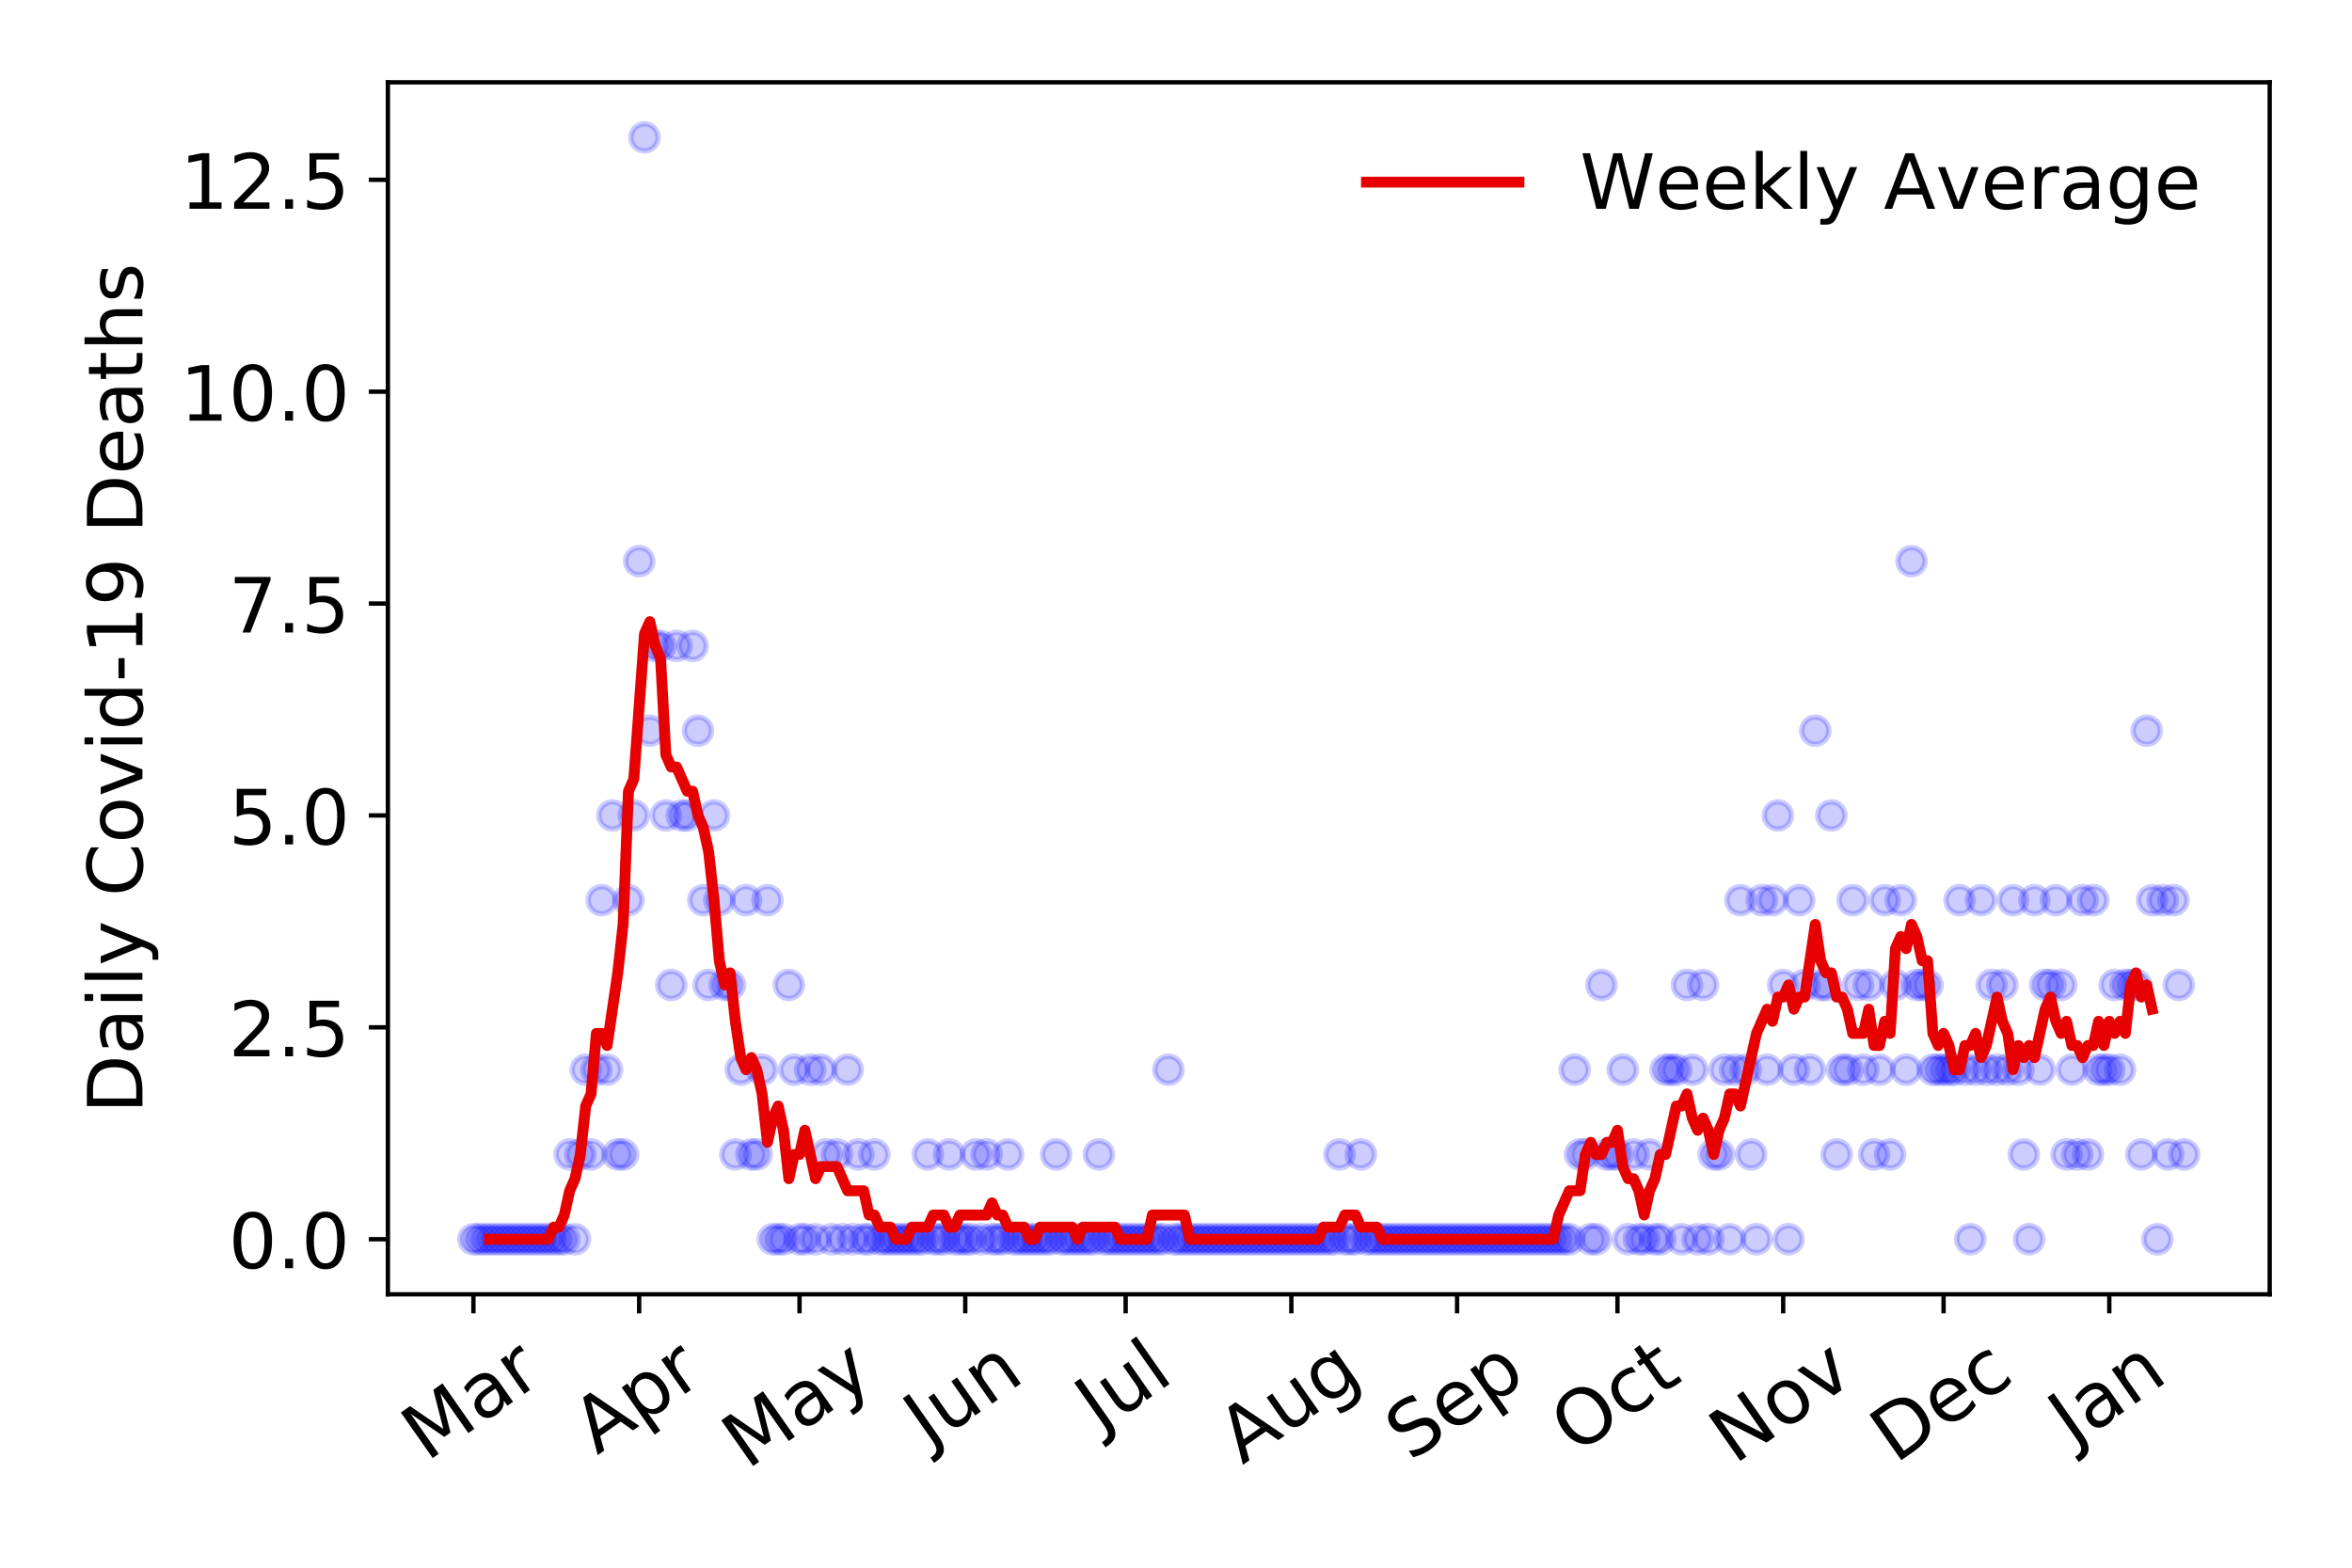 <?xml version="1.0" encoding="utf-8" standalone="no"?>
<!DOCTYPE svg PUBLIC "-//W3C//DTD SVG 1.1//EN"
  "http://www.w3.org/Graphics/SVG/1.1/DTD/svg11.dtd">
<!-- Created with matplotlib (https://matplotlib.org/) -->
<svg height="288pt" version="1.1" viewBox="0 0 432 288" width="432pt" xmlns="http://www.w3.org/2000/svg" xmlns:xlink="http://www.w3.org/1999/xlink">
 <defs>
  <style type="text/css">
*{stroke-linecap:butt;stroke-linejoin:round;}
  </style>
 </defs>
 <g id="figure_1">
  <g id="patch_1">
   <path d="M 0 288 
L 432 288 
L 432 0 
L 0 0 
z
" style="fill:#ffffff;"/>
  </g>
  <g id="axes_1">
   <g id="patch_2">
    <path d="M 71.245 237.778 
L 416.88 237.778 
L 416.88 15.12 
L 71.245 15.12 
z
" style="fill:#ffffff;"/>
   </g>
   <g id="matplotlib.axis_1">
    <g id="xtick_1">
     <g id="line2d_1">
      <defs>
       <path d="M 0 0 
L 0 3.5 
" id="m21b5add750" style="stroke:#000000;stroke-width:0.8;"/>
      </defs>
      <g>
       <use style="stroke:#000000;stroke-width:0.8;" x="86.956" xlink:href="#m21b5add750" y="237.778"/>
      </g>
     </g>
     <g id="text_1">
      <!-- Mar -->
      <defs>
       <path d="M 9.812 72.906 
L 24.516 72.906 
L 43.109 23.297 
L 61.812 72.906 
L 76.516 72.906 
L 76.516 0 
L 66.891 0 
L 66.891 64.016 
L 48.094 14.016 
L 38.188 14.016 
L 19.391 64.016 
L 19.391 0 
L 9.812 0 
z
" id="DejaVuSans-77"/>
       <path d="M 34.281 27.484 
Q 23.391 27.484 19.188 25 
Q 14.984 22.516 14.984 16.5 
Q 14.984 11.719 18.141 8.906 
Q 21.297 6.109 26.703 6.109 
Q 34.188 6.109 38.703 11.406 
Q 43.219 16.703 43.219 25.484 
L 43.219 27.484 
z
M 52.203 31.203 
L 52.203 0 
L 43.219 0 
L 43.219 8.297 
Q 40.141 3.328 35.547 0.953 
Q 30.953 -1.422 24.312 -1.422 
Q 15.922 -1.422 10.953 3.297 
Q 6 8.016 6 15.922 
Q 6 25.141 12.172 29.828 
Q 18.359 34.516 30.609 34.516 
L 43.219 34.516 
L 43.219 35.406 
Q 43.219 41.609 39.141 45 
Q 35.062 48.391 27.688 48.391 
Q 23 48.391 18.547 47.266 
Q 14.109 46.141 10.016 43.891 
L 10.016 52.203 
Q 14.938 54.109 19.578 55.047 
Q 24.219 56 28.609 56 
Q 40.484 56 46.344 49.844 
Q 52.203 43.703 52.203 31.203 
z
" id="DejaVuSans-97"/>
       <path d="M 41.109 46.297 
Q 39.594 47.172 37.812 47.578 
Q 36.031 48 33.891 48 
Q 26.266 48 22.188 43.047 
Q 18.109 38.094 18.109 28.812 
L 18.109 0 
L 9.078 0 
L 9.078 54.688 
L 18.109 54.688 
L 18.109 46.188 
Q 20.953 51.172 25.484 53.578 
Q 30.031 56 36.531 56 
Q 37.453 56 38.578 55.875 
Q 39.703 55.766 41.062 55.516 
z
" id="DejaVuSans-114"/>
      </defs>
      <g transform="translate(78.353 268.643)rotate(-35)scale(0.14 -0.14)">
       <use xlink:href="#DejaVuSans-77"/>
       <use x="86.279" xlink:href="#DejaVuSans-97"/>
       <use x="147.559" xlink:href="#DejaVuSans-114"/>
      </g>
     </g>
    </g>
    <g id="xtick_2">
     <g id="line2d_2">
      <g>
       <use style="stroke:#000000;stroke-width:0.8;" x="117.395" xlink:href="#m21b5add750" y="237.778"/>
      </g>
     </g>
     <g id="text_2">
      <!-- Apr -->
      <defs>
       <path d="M 34.188 63.188 
L 20.797 26.906 
L 47.609 26.906 
z
M 28.609 72.906 
L 39.797 72.906 
L 67.578 0 
L 57.328 0 
L 50.688 18.703 
L 17.828 18.703 
L 11.188 0 
L 0.781 0 
z
" id="DejaVuSans-65"/>
       <path d="M 18.109 8.203 
L 18.109 -20.797 
L 9.078 -20.797 
L 9.078 54.688 
L 18.109 54.688 
L 18.109 46.391 
Q 20.953 51.266 25.266 53.625 
Q 29.594 56 35.594 56 
Q 45.562 56 51.781 48.094 
Q 58.016 40.188 58.016 27.297 
Q 58.016 14.406 51.781 6.484 
Q 45.562 -1.422 35.594 -1.422 
Q 29.594 -1.422 25.266 0.953 
Q 20.953 3.328 18.109 8.203 
z
M 48.688 27.297 
Q 48.688 37.203 44.609 42.844 
Q 40.531 48.484 33.406 48.484 
Q 26.266 48.484 22.188 42.844 
Q 18.109 37.203 18.109 27.297 
Q 18.109 17.391 22.188 11.75 
Q 26.266 6.109 33.406 6.109 
Q 40.531 6.109 44.609 11.75 
Q 48.688 17.391 48.688 27.297 
z
" id="DejaVuSans-112"/>
      </defs>
      <g transform="translate(109.691 267.384)rotate(-35)scale(0.14 -0.14)">
       <use xlink:href="#DejaVuSans-65"/>
       <use x="68.408" xlink:href="#DejaVuSans-112"/>
       <use x="131.885" xlink:href="#DejaVuSans-114"/>
      </g>
     </g>
    </g>
    <g id="xtick_3">
     <g id="line2d_3">
      <g>
       <use style="stroke:#000000;stroke-width:0.8;" x="146.853" xlink:href="#m21b5add750" y="237.778"/>
      </g>
     </g>
     <g id="text_3">
      <!-- May -->
      <defs>
       <path d="M 32.172 -5.078 
Q 28.375 -14.844 24.75 -17.812 
Q 21.141 -20.797 15.094 -20.797 
L 7.906 -20.797 
L 7.906 -13.281 
L 13.188 -13.281 
Q 16.891 -13.281 18.938 -11.516 
Q 21 -9.766 23.484 -3.219 
L 25.094 0.875 
L 2.984 54.688 
L 12.5 54.688 
L 29.594 11.922 
L 46.688 54.688 
L 56.203 54.688 
z
" id="DejaVuSans-121"/>
      </defs>
      <g transform="translate(137.213 270.094)rotate(-35)scale(0.14 -0.14)">
       <use xlink:href="#DejaVuSans-77"/>
       <use x="86.279" xlink:href="#DejaVuSans-97"/>
       <use x="147.559" xlink:href="#DejaVuSans-121"/>
      </g>
     </g>
    </g>
    <g id="xtick_4">
     <g id="line2d_4">
      <g>
       <use style="stroke:#000000;stroke-width:0.8;" x="177.292" xlink:href="#m21b5add750" y="237.778"/>
      </g>
     </g>
     <g id="text_4">
      <!-- Jun -->
      <defs>
       <path d="M 9.812 72.906 
L 19.672 72.906 
L 19.672 5.078 
Q 19.672 -8.109 14.672 -14.062 
Q 9.672 -20.016 -1.422 -20.016 
L -5.172 -20.016 
L -5.172 -11.719 
L -2.094 -11.719 
Q 4.438 -11.719 7.125 -8.047 
Q 9.812 -4.391 9.812 5.078 
z
" id="DejaVuSans-74"/>
       <path d="M 8.5 21.578 
L 8.5 54.688 
L 17.484 54.688 
L 17.484 21.922 
Q 17.484 14.156 20.5 10.266 
Q 23.531 6.391 29.594 6.391 
Q 36.859 6.391 41.078 11.031 
Q 45.312 15.672 45.312 23.688 
L 45.312 54.688 
L 54.297 54.688 
L 54.297 0 
L 45.312 0 
L 45.312 8.406 
Q 42.047 3.422 37.719 1 
Q 33.406 -1.422 27.688 -1.422 
Q 18.266 -1.422 13.375 4.438 
Q 8.5 10.297 8.5 21.578 
z
M 31.109 56 
z
" id="DejaVuSans-117"/>
       <path d="M 54.891 33.016 
L 54.891 0 
L 45.906 0 
L 45.906 32.719 
Q 45.906 40.484 42.875 44.328 
Q 39.844 48.188 33.797 48.188 
Q 26.516 48.188 22.312 43.547 
Q 18.109 38.922 18.109 30.906 
L 18.109 0 
L 9.078 0 
L 9.078 54.688 
L 18.109 54.688 
L 18.109 46.188 
Q 21.344 51.125 25.703 53.562 
Q 30.078 56 35.797 56 
Q 45.219 56 50.047 50.172 
Q 54.891 44.344 54.891 33.016 
z
" id="DejaVuSans-110"/>
      </defs>
      <g transform="translate(170.548 266.039)rotate(-35)scale(0.14 -0.14)">
       <use xlink:href="#DejaVuSans-74"/>
       <use x="29.492" xlink:href="#DejaVuSans-117"/>
       <use x="92.871" xlink:href="#DejaVuSans-110"/>
      </g>
     </g>
    </g>
    <g id="xtick_5">
     <g id="line2d_5">
      <g>
       <use style="stroke:#000000;stroke-width:0.8;" x="206.75" xlink:href="#m21b5add750" y="237.778"/>
      </g>
     </g>
     <g id="text_5">
      <!-- Jul -->
      <defs>
       <path d="M 9.422 75.984 
L 18.406 75.984 
L 18.406 0 
L 9.422 0 
z
" id="DejaVuSans-108"/>
      </defs>
      <g transform="translate(202.047 263.181)rotate(-35)scale(0.14 -0.14)">
       <use xlink:href="#DejaVuSans-74"/>
       <use x="29.492" xlink:href="#DejaVuSans-117"/>
       <use x="92.871" xlink:href="#DejaVuSans-108"/>
      </g>
     </g>
    </g>
    <g id="xtick_6">
     <g id="line2d_6">
      <g>
       <use style="stroke:#000000;stroke-width:0.8;" x="237.189" xlink:href="#m21b5add750" y="237.778"/>
      </g>
     </g>
     <g id="text_6">
      <!-- Aug -->
      <defs>
       <path d="M 45.406 27.984 
Q 45.406 37.75 41.375 43.109 
Q 37.359 48.484 30.078 48.484 
Q 22.859 48.484 18.828 43.109 
Q 14.797 37.75 14.797 27.984 
Q 14.797 18.266 18.828 12.891 
Q 22.859 7.516 30.078 7.516 
Q 37.359 7.516 41.375 12.891 
Q 45.406 18.266 45.406 27.984 
z
M 54.391 6.781 
Q 54.391 -7.172 48.188 -13.984 
Q 42 -20.797 29.203 -20.797 
Q 24.469 -20.797 20.266 -20.094 
Q 16.062 -19.391 12.109 -17.922 
L 12.109 -9.188 
Q 16.062 -11.328 19.922 -12.344 
Q 23.781 -13.375 27.781 -13.375 
Q 36.625 -13.375 41.016 -8.766 
Q 45.406 -4.156 45.406 5.172 
L 45.406 9.625 
Q 42.625 4.781 38.281 2.391 
Q 33.938 0 27.875 0 
Q 17.828 0 11.672 7.656 
Q 5.516 15.328 5.516 27.984 
Q 5.516 40.672 11.672 48.328 
Q 17.828 56 27.875 56 
Q 33.938 56 38.281 53.609 
Q 42.625 51.219 45.406 46.391 
L 45.406 54.688 
L 54.391 54.688 
z
" id="DejaVuSans-103"/>
      </defs>
      <g transform="translate(228.208 269.172)rotate(-35)scale(0.14 -0.14)">
       <use xlink:href="#DejaVuSans-65"/>
       <use x="68.408" xlink:href="#DejaVuSans-117"/>
       <use x="131.787" xlink:href="#DejaVuSans-103"/>
      </g>
     </g>
    </g>
    <g id="xtick_7">
     <g id="line2d_7">
      <g>
       <use style="stroke:#000000;stroke-width:0.8;" x="267.629" xlink:href="#m21b5add750" y="237.778"/>
      </g>
     </g>
     <g id="text_7">
      <!-- Sep -->
      <defs>
       <path d="M 53.516 70.516 
L 53.516 60.891 
Q 47.906 63.578 42.922 64.891 
Q 37.938 66.219 33.297 66.219 
Q 25.25 66.219 20.875 63.094 
Q 16.5 59.969 16.5 54.203 
Q 16.5 49.359 19.406 46.891 
Q 22.312 44.438 30.422 42.922 
L 36.375 41.703 
Q 47.406 39.594 52.656 34.297 
Q 57.906 29 57.906 20.125 
Q 57.906 9.516 50.797 4.047 
Q 43.703 -1.422 29.984 -1.422 
Q 24.812 -1.422 18.969 -0.25 
Q 13.141 0.922 6.891 3.219 
L 6.891 13.375 
Q 12.891 10.016 18.656 8.297 
Q 24.422 6.594 29.984 6.594 
Q 38.422 6.594 43.016 9.906 
Q 47.609 13.234 47.609 19.391 
Q 47.609 24.75 44.312 27.781 
Q 41.016 30.812 33.5 32.328 
L 27.484 33.5 
Q 16.453 35.688 11.516 40.375 
Q 6.594 45.062 6.594 53.422 
Q 6.594 63.094 13.406 68.656 
Q 20.219 74.219 32.172 74.219 
Q 37.312 74.219 42.625 73.281 
Q 47.953 72.359 53.516 70.516 
z
" id="DejaVuSans-83"/>
       <path d="M 56.203 29.594 
L 56.203 25.203 
L 14.891 25.203 
Q 15.484 15.922 20.484 11.062 
Q 25.484 6.203 34.422 6.203 
Q 39.594 6.203 44.453 7.469 
Q 49.312 8.734 54.109 11.281 
L 54.109 2.781 
Q 49.266 0.734 44.188 -0.344 
Q 39.109 -1.422 33.891 -1.422 
Q 20.797 -1.422 13.156 6.188 
Q 5.516 13.812 5.516 26.812 
Q 5.516 40.234 12.766 48.109 
Q 20.016 56 32.328 56 
Q 43.359 56 49.781 48.891 
Q 56.203 41.797 56.203 29.594 
z
M 47.219 32.234 
Q 47.125 39.594 43.094 43.984 
Q 39.062 48.391 32.422 48.391 
Q 24.906 48.391 20.391 44.141 
Q 15.875 39.891 15.188 32.172 
z
" id="DejaVuSans-101"/>
      </defs>
      <g transform="translate(259.036 268.629)rotate(-35)scale(0.14 -0.14)">
       <use xlink:href="#DejaVuSans-83"/>
       <use x="63.477" xlink:href="#DejaVuSans-101"/>
       <use x="125" xlink:href="#DejaVuSans-112"/>
      </g>
     </g>
    </g>
    <g id="xtick_8">
     <g id="line2d_8">
      <g>
       <use style="stroke:#000000;stroke-width:0.8;" x="297.086" xlink:href="#m21b5add750" y="237.778"/>
      </g>
     </g>
     <g id="text_8">
      <!-- Oct -->
      <defs>
       <path d="M 39.406 66.219 
Q 28.656 66.219 22.328 58.203 
Q 16.016 50.203 16.016 36.375 
Q 16.016 22.609 22.328 14.594 
Q 28.656 6.594 39.406 6.594 
Q 50.141 6.594 56.422 14.594 
Q 62.703 22.609 62.703 36.375 
Q 62.703 50.203 56.422 58.203 
Q 50.141 66.219 39.406 66.219 
z
M 39.406 74.219 
Q 54.734 74.219 63.906 63.938 
Q 73.094 53.656 73.094 36.375 
Q 73.094 19.141 63.906 8.859 
Q 54.734 -1.422 39.406 -1.422 
Q 24.031 -1.422 14.812 8.828 
Q 5.609 19.094 5.609 36.375 
Q 5.609 53.656 14.812 63.938 
Q 24.031 74.219 39.406 74.219 
z
" id="DejaVuSans-79"/>
       <path d="M 48.781 52.594 
L 48.781 44.188 
Q 44.969 46.297 41.141 47.344 
Q 37.312 48.391 33.406 48.391 
Q 24.656 48.391 19.812 42.844 
Q 14.984 37.312 14.984 27.297 
Q 14.984 17.281 19.812 11.734 
Q 24.656 6.203 33.406 6.203 
Q 37.312 6.203 41.141 7.25 
Q 44.969 8.297 48.781 10.406 
L 48.781 2.094 
Q 45.016 0.344 40.984 -0.531 
Q 36.969 -1.422 32.422 -1.422 
Q 20.062 -1.422 12.781 6.344 
Q 5.516 14.109 5.516 27.297 
Q 5.516 40.672 12.859 48.328 
Q 20.219 56 33.016 56 
Q 37.156 56 41.109 55.141 
Q 45.062 54.297 48.781 52.594 
z
" id="DejaVuSans-99"/>
       <path d="M 18.312 70.219 
L 18.312 54.688 
L 36.812 54.688 
L 36.812 47.703 
L 18.312 47.703 
L 18.312 18.016 
Q 18.312 11.328 20.141 9.422 
Q 21.969 7.516 27.594 7.516 
L 36.812 7.516 
L 36.812 0 
L 27.594 0 
Q 17.188 0 13.234 3.875 
Q 9.281 7.766 9.281 18.016 
L 9.281 47.703 
L 2.688 47.703 
L 2.688 54.688 
L 9.281 54.688 
L 9.281 70.219 
z
" id="DejaVuSans-116"/>
      </defs>
      <g transform="translate(289.387 267.377)rotate(-35)scale(0.14 -0.14)">
       <use xlink:href="#DejaVuSans-79"/>
       <use x="78.711" xlink:href="#DejaVuSans-99"/>
       <use x="133.691" xlink:href="#DejaVuSans-116"/>
      </g>
     </g>
    </g>
    <g id="xtick_9">
     <g id="line2d_9">
      <g>
       <use style="stroke:#000000;stroke-width:0.8;" x="327.525" xlink:href="#m21b5add750" y="237.778"/>
      </g>
     </g>
     <g id="text_9">
      <!-- Nov -->
      <defs>
       <path d="M 9.812 72.906 
L 23.094 72.906 
L 55.422 11.922 
L 55.422 72.906 
L 64.984 72.906 
L 64.984 0 
L 51.703 0 
L 19.391 60.984 
L 19.391 0 
L 9.812 0 
z
" id="DejaVuSans-78"/>
       <path d="M 30.609 48.391 
Q 23.391 48.391 19.188 42.75 
Q 14.984 37.109 14.984 27.297 
Q 14.984 17.484 19.156 11.844 
Q 23.344 6.203 30.609 6.203 
Q 37.797 6.203 41.984 11.859 
Q 46.188 17.531 46.188 27.297 
Q 46.188 37.016 41.984 42.703 
Q 37.797 48.391 30.609 48.391 
z
M 30.609 56 
Q 42.328 56 49.016 48.375 
Q 55.719 40.766 55.719 27.297 
Q 55.719 13.875 49.016 6.219 
Q 42.328 -1.422 30.609 -1.422 
Q 18.844 -1.422 12.172 6.219 
Q 5.516 13.875 5.516 27.297 
Q 5.516 40.766 12.172 48.375 
Q 18.844 56 30.609 56 
z
" id="DejaVuSans-111"/>
       <path d="M 2.984 54.688 
L 12.5 54.688 
L 29.594 8.797 
L 46.688 54.688 
L 56.203 54.688 
L 35.688 0 
L 23.484 0 
z
" id="DejaVuSans-118"/>
      </defs>
      <g transform="translate(318.549 269.166)rotate(-35)scale(0.14 -0.14)">
       <use xlink:href="#DejaVuSans-78"/>
       <use x="74.805" xlink:href="#DejaVuSans-111"/>
       <use x="135.986" xlink:href="#DejaVuSans-118"/>
      </g>
     </g>
    </g>
    <g id="xtick_10">
     <g id="line2d_10">
      <g>
       <use style="stroke:#000000;stroke-width:0.8;" x="356.983" xlink:href="#m21b5add750" y="237.778"/>
      </g>
     </g>
     <g id="text_10">
      <!-- Dec -->
      <defs>
       <path d="M 19.672 64.797 
L 19.672 8.109 
L 31.594 8.109 
Q 46.688 8.109 53.688 14.938 
Q 60.688 21.781 60.688 36.531 
Q 60.688 51.172 53.688 57.984 
Q 46.688 64.797 31.594 64.797 
z
M 9.812 72.906 
L 30.078 72.906 
Q 51.266 72.906 61.172 64.094 
Q 71.094 55.281 71.094 36.531 
Q 71.094 17.672 61.125 8.828 
Q 51.172 0 30.078 0 
L 9.812 0 
z
" id="DejaVuSans-68"/>
      </defs>
      <g transform="translate(348.103 269.032)rotate(-35)scale(0.14 -0.14)">
       <use xlink:href="#DejaVuSans-68"/>
       <use x="77.002" xlink:href="#DejaVuSans-101"/>
       <use x="138.525" xlink:href="#DejaVuSans-99"/>
      </g>
     </g>
    </g>
    <g id="xtick_11">
     <g id="line2d_11">
      <g>
       <use style="stroke:#000000;stroke-width:0.8;" x="387.422" xlink:href="#m21b5add750" y="237.778"/>
      </g>
     </g>
     <g id="text_11">
      <!-- Jan -->
      <g transform="translate(380.799 265.871)rotate(-35)scale(0.14 -0.14)">
       <use xlink:href="#DejaVuSans-74"/>
       <use x="29.492" xlink:href="#DejaVuSans-97"/>
       <use x="90.771" xlink:href="#DejaVuSans-110"/>
      </g>
     </g>
    </g>
   </g>
   <g id="matplotlib.axis_2">
    <g id="ytick_1">
     <g id="line2d_12">
      <defs>
       <path d="M 0 0 
L -3.5 0 
" id="mc132132803" style="stroke:#000000;stroke-width:0.8;"/>
      </defs>
      <g>
       <use style="stroke:#000000;stroke-width:0.8;" x="71.245" xlink:href="#mc132132803" y="227.657"/>
      </g>
     </g>
     <g id="text_12">
      <!-- 0.0 -->
      <defs>
       <path d="M 31.781 66.406 
Q 24.172 66.406 20.328 58.906 
Q 16.5 51.422 16.5 36.375 
Q 16.5 21.391 20.328 13.891 
Q 24.172 6.391 31.781 6.391 
Q 39.453 6.391 43.281 13.891 
Q 47.125 21.391 47.125 36.375 
Q 47.125 51.422 43.281 58.906 
Q 39.453 66.406 31.781 66.406 
z
M 31.781 74.219 
Q 44.047 74.219 50.516 64.516 
Q 56.984 54.828 56.984 36.375 
Q 56.984 17.969 50.516 8.266 
Q 44.047 -1.422 31.781 -1.422 
Q 19.531 -1.422 13.062 8.266 
Q 6.594 17.969 6.594 36.375 
Q 6.594 54.828 13.062 64.516 
Q 19.531 74.219 31.781 74.219 
z
" id="DejaVuSans-48"/>
       <path d="M 10.688 12.406 
L 21 12.406 
L 21 0 
L 10.688 0 
z
" id="DejaVuSans-46"/>
      </defs>
      <g transform="translate(41.981 232.976)scale(0.14 -0.14)">
       <use xlink:href="#DejaVuSans-48"/>
       <use x="63.623" xlink:href="#DejaVuSans-46"/>
       <use x="95.41" xlink:href="#DejaVuSans-48"/>
      </g>
     </g>
    </g>
    <g id="ytick_2">
     <g id="line2d_13">
      <g>
       <use style="stroke:#000000;stroke-width:0.8;" x="71.245" xlink:href="#mc132132803" y="188.731"/>
      </g>
     </g>
     <g id="text_13">
      <!-- 2.5 -->
      <defs>
       <path d="M 19.188 8.297 
L 53.609 8.297 
L 53.609 0 
L 7.328 0 
L 7.328 8.297 
Q 12.938 14.109 22.625 23.891 
Q 32.328 33.688 34.812 36.531 
Q 39.547 41.844 41.422 45.531 
Q 43.312 49.219 43.312 52.781 
Q 43.312 58.594 39.234 62.25 
Q 35.156 65.922 28.609 65.922 
Q 23.969 65.922 18.812 64.312 
Q 13.672 62.703 7.812 59.422 
L 7.812 69.391 
Q 13.766 71.781 18.938 73 
Q 24.125 74.219 28.422 74.219 
Q 39.75 74.219 46.484 68.547 
Q 53.219 62.891 53.219 53.422 
Q 53.219 48.922 51.531 44.891 
Q 49.859 40.875 45.406 35.406 
Q 44.188 33.984 37.641 27.219 
Q 31.109 20.453 19.188 8.297 
z
" id="DejaVuSans-50"/>
       <path d="M 10.797 72.906 
L 49.516 72.906 
L 49.516 64.594 
L 19.828 64.594 
L 19.828 46.734 
Q 21.969 47.469 24.109 47.828 
Q 26.266 48.188 28.422 48.188 
Q 40.625 48.188 47.75 41.5 
Q 54.891 34.812 54.891 23.391 
Q 54.891 11.625 47.562 5.094 
Q 40.234 -1.422 26.906 -1.422 
Q 22.312 -1.422 17.547 -0.641 
Q 12.797 0.141 7.719 1.703 
L 7.719 11.625 
Q 12.109 9.234 16.797 8.062 
Q 21.484 6.891 26.703 6.891 
Q 35.156 6.891 40.078 11.328 
Q 45.016 15.766 45.016 23.391 
Q 45.016 31 40.078 35.438 
Q 35.156 39.891 26.703 39.891 
Q 22.75 39.891 18.812 39.016 
Q 14.891 38.141 10.797 36.281 
z
" id="DejaVuSans-53"/>
      </defs>
      <g transform="translate(41.981 194.05)scale(0.14 -0.14)">
       <use xlink:href="#DejaVuSans-50"/>
       <use x="63.623" xlink:href="#DejaVuSans-46"/>
       <use x="95.41" xlink:href="#DejaVuSans-53"/>
      </g>
     </g>
    </g>
    <g id="ytick_3">
     <g id="line2d_14">
      <g>
       <use style="stroke:#000000;stroke-width:0.8;" x="71.245" xlink:href="#mc132132803" y="149.805"/>
      </g>
     </g>
     <g id="text_14">
      <!-- 5.0 -->
      <g transform="translate(41.981 155.124)scale(0.14 -0.14)">
       <use xlink:href="#DejaVuSans-53"/>
       <use x="63.623" xlink:href="#DejaVuSans-46"/>
       <use x="95.41" xlink:href="#DejaVuSans-48"/>
      </g>
     </g>
    </g>
    <g id="ytick_4">
     <g id="line2d_15">
      <g>
       <use style="stroke:#000000;stroke-width:0.8;" x="71.245" xlink:href="#mc132132803" y="110.879"/>
      </g>
     </g>
     <g id="text_15">
      <!-- 7.5 -->
      <defs>
       <path d="M 8.203 72.906 
L 55.078 72.906 
L 55.078 68.703 
L 28.609 0 
L 18.312 0 
L 43.219 64.594 
L 8.203 64.594 
z
" id="DejaVuSans-55"/>
      </defs>
      <g transform="translate(41.981 116.197)scale(0.14 -0.14)">
       <use xlink:href="#DejaVuSans-55"/>
       <use x="63.623" xlink:href="#DejaVuSans-46"/>
       <use x="95.41" xlink:href="#DejaVuSans-53"/>
      </g>
     </g>
    </g>
    <g id="ytick_5">
     <g id="line2d_16">
      <g>
       <use style="stroke:#000000;stroke-width:0.8;" x="71.245" xlink:href="#mc132132803" y="71.952"/>
      </g>
     </g>
     <g id="text_16">
      <!-- 10.0 -->
      <defs>
       <path d="M 12.406 8.297 
L 28.516 8.297 
L 28.516 63.922 
L 10.984 60.406 
L 10.984 69.391 
L 28.422 72.906 
L 38.281 72.906 
L 38.281 8.297 
L 54.391 8.297 
L 54.391 0 
L 12.406 0 
z
" id="DejaVuSans-49"/>
      </defs>
      <g transform="translate(33.073 77.271)scale(0.14 -0.14)">
       <use xlink:href="#DejaVuSans-49"/>
       <use x="63.623" xlink:href="#DejaVuSans-48"/>
       <use x="127.246" xlink:href="#DejaVuSans-46"/>
       <use x="159.033" xlink:href="#DejaVuSans-48"/>
      </g>
     </g>
    </g>
    <g id="ytick_6">
     <g id="line2d_17">
      <g>
       <use style="stroke:#000000;stroke-width:0.8;" x="71.245" xlink:href="#mc132132803" y="33.026"/>
      </g>
     </g>
     <g id="text_17">
      <!-- 12.5 -->
      <g transform="translate(33.073 38.345)scale(0.14 -0.14)">
       <use xlink:href="#DejaVuSans-49"/>
       <use x="63.623" xlink:href="#DejaVuSans-50"/>
       <use x="127.246" xlink:href="#DejaVuSans-46"/>
       <use x="159.033" xlink:href="#DejaVuSans-53"/>
      </g>
     </g>
    </g>
    <g id="text_18">
     <!-- Daily Covid-19 Deaths -->
     <defs>
      <path d="M 9.422 54.688 
L 18.406 54.688 
L 18.406 0 
L 9.422 0 
z
M 9.422 75.984 
L 18.406 75.984 
L 18.406 64.594 
L 9.422 64.594 
z
" id="DejaVuSans-105"/>
      <path id="DejaVuSans-32"/>
      <path d="M 64.406 67.281 
L 64.406 56.891 
Q 59.422 61.531 53.781 63.812 
Q 48.141 66.109 41.797 66.109 
Q 29.297 66.109 22.656 58.469 
Q 16.016 50.828 16.016 36.375 
Q 16.016 21.969 22.656 14.328 
Q 29.297 6.688 41.797 6.688 
Q 48.141 6.688 53.781 8.984 
Q 59.422 11.281 64.406 15.922 
L 64.406 5.609 
Q 59.234 2.094 53.438 0.328 
Q 47.656 -1.422 41.219 -1.422 
Q 24.656 -1.422 15.125 8.703 
Q 5.609 18.844 5.609 36.375 
Q 5.609 53.953 15.125 64.078 
Q 24.656 74.219 41.219 74.219 
Q 47.75 74.219 53.531 72.484 
Q 59.328 70.75 64.406 67.281 
z
" id="DejaVuSans-67"/>
      <path d="M 45.406 46.391 
L 45.406 75.984 
L 54.391 75.984 
L 54.391 0 
L 45.406 0 
L 45.406 8.203 
Q 42.578 3.328 38.25 0.953 
Q 33.938 -1.422 27.875 -1.422 
Q 17.969 -1.422 11.734 6.484 
Q 5.516 14.406 5.516 27.297 
Q 5.516 40.188 11.734 48.094 
Q 17.969 56 27.875 56 
Q 33.938 56 38.25 53.625 
Q 42.578 51.266 45.406 46.391 
z
M 14.797 27.297 
Q 14.797 17.391 18.875 11.75 
Q 22.953 6.109 30.078 6.109 
Q 37.203 6.109 41.297 11.75 
Q 45.406 17.391 45.406 27.297 
Q 45.406 37.203 41.297 42.844 
Q 37.203 48.484 30.078 48.484 
Q 22.953 48.484 18.875 42.844 
Q 14.797 37.203 14.797 27.297 
z
" id="DejaVuSans-100"/>
      <path d="M 4.891 31.391 
L 31.203 31.391 
L 31.203 23.391 
L 4.891 23.391 
z
" id="DejaVuSans-45"/>
      <path d="M 10.984 1.516 
L 10.984 10.5 
Q 14.703 8.734 18.5 7.812 
Q 22.312 6.891 25.984 6.891 
Q 35.75 6.891 40.891 13.453 
Q 46.047 20.016 46.781 33.406 
Q 43.953 29.203 39.594 26.953 
Q 35.25 24.703 29.984 24.703 
Q 19.047 24.703 12.672 31.312 
Q 6.297 37.938 6.297 49.422 
Q 6.297 60.641 12.938 67.422 
Q 19.578 74.219 30.609 74.219 
Q 43.266 74.219 49.922 64.516 
Q 56.594 54.828 56.594 36.375 
Q 56.594 19.141 48.406 8.859 
Q 40.234 -1.422 26.422 -1.422 
Q 22.703 -1.422 18.891 -0.688 
Q 15.094 0.047 10.984 1.516 
z
M 30.609 32.422 
Q 37.25 32.422 41.125 36.953 
Q 45.016 41.5 45.016 49.422 
Q 45.016 57.281 41.125 61.844 
Q 37.25 66.406 30.609 66.406 
Q 23.969 66.406 20.094 61.844 
Q 16.219 57.281 16.219 49.422 
Q 16.219 41.5 20.094 36.953 
Q 23.969 32.422 30.609 32.422 
z
" id="DejaVuSans-57"/>
      <path d="M 54.891 33.016 
L 54.891 0 
L 45.906 0 
L 45.906 32.719 
Q 45.906 40.484 42.875 44.328 
Q 39.844 48.188 33.797 48.188 
Q 26.516 48.188 22.312 43.547 
Q 18.109 38.922 18.109 30.906 
L 18.109 0 
L 9.078 0 
L 9.078 75.984 
L 18.109 75.984 
L 18.109 46.188 
Q 21.344 51.125 25.703 53.562 
Q 30.078 56 35.797 56 
Q 45.219 56 50.047 50.172 
Q 54.891 44.344 54.891 33.016 
z
" id="DejaVuSans-104"/>
      <path d="M 44.281 53.078 
L 44.281 44.578 
Q 40.484 46.531 36.375 47.5 
Q 32.281 48.484 27.875 48.484 
Q 21.188 48.484 17.844 46.438 
Q 14.5 44.391 14.5 40.281 
Q 14.5 37.156 16.891 35.375 
Q 19.281 33.594 26.516 31.984 
L 29.594 31.297 
Q 39.156 29.25 43.188 25.516 
Q 47.219 21.781 47.219 15.094 
Q 47.219 7.469 41.188 3.016 
Q 35.156 -1.422 24.609 -1.422 
Q 20.219 -1.422 15.453 -0.562 
Q 10.688 0.297 5.422 2 
L 5.422 11.281 
Q 10.406 8.688 15.234 7.391 
Q 20.062 6.109 24.812 6.109 
Q 31.156 6.109 34.562 8.281 
Q 37.984 10.453 37.984 14.406 
Q 37.984 18.062 35.516 20.016 
Q 33.062 21.969 24.703 23.781 
L 21.578 24.516 
Q 13.234 26.266 9.516 29.906 
Q 5.812 33.547 5.812 39.891 
Q 5.812 47.609 11.281 51.797 
Q 16.75 56 26.812 56 
Q 31.781 56 36.172 55.266 
Q 40.578 54.547 44.281 53.078 
z
" id="DejaVuSans-115"/>
     </defs>
     <g transform="translate(26.162 204.56)rotate(-90)scale(0.14 -0.14)">
      <use xlink:href="#DejaVuSans-68"/>
      <use x="77.002" xlink:href="#DejaVuSans-97"/>
      <use x="138.281" xlink:href="#DejaVuSans-105"/>
      <use x="166.064" xlink:href="#DejaVuSans-108"/>
      <use x="193.848" xlink:href="#DejaVuSans-121"/>
      <use x="253.027" xlink:href="#DejaVuSans-32"/>
      <use x="284.814" xlink:href="#DejaVuSans-67"/>
      <use x="354.639" xlink:href="#DejaVuSans-111"/>
      <use x="415.82" xlink:href="#DejaVuSans-118"/>
      <use x="475" xlink:href="#DejaVuSans-105"/>
      <use x="502.783" xlink:href="#DejaVuSans-100"/>
      <use x="566.26" xlink:href="#DejaVuSans-45"/>
      <use x="602.344" xlink:href="#DejaVuSans-49"/>
      <use x="665.967" xlink:href="#DejaVuSans-57"/>
      <use x="729.59" xlink:href="#DejaVuSans-32"/>
      <use x="761.377" xlink:href="#DejaVuSans-68"/>
      <use x="838.379" xlink:href="#DejaVuSans-101"/>
      <use x="899.902" xlink:href="#DejaVuSans-97"/>
      <use x="961.182" xlink:href="#DejaVuSans-116"/>
      <use x="1000.391" xlink:href="#DejaVuSans-104"/>
      <use x="1063.77" xlink:href="#DejaVuSans-115"/>
     </g>
    </g>
   </g>
   <g id="line2d_18">
    <defs>
     <path d="M 0 2.5 
C 0.663 2.5 1.299 2.237 1.768 1.768 
C 2.237 1.299 2.5 0.663 2.5 0 
C 2.5 -0.663 2.237 -1.299 1.768 -1.768 
C 1.299 -2.237 0.663 -2.5 0 -2.5 
C -0.663 -2.5 -1.299 -2.237 -1.768 -1.768 
C -2.237 -1.299 -2.5 -0.663 -2.5 0 
C -2.5 0.663 -2.237 1.299 -1.768 1.768 
C -1.299 2.237 -0.663 2.5 0 2.5 
z
" id="m59a2269856" style="stroke:#0000ff;stroke-opacity:0.2;"/>
    </defs>
    <g clip-path="url(#p68735481a0)">
     <use style="fill:#0000ff;fill-opacity:0.2;stroke:#0000ff;stroke-opacity:0.2;" x="86.956" xlink:href="#m59a2269856" y="227.657"/>
     <use style="fill:#0000ff;fill-opacity:0.2;stroke:#0000ff;stroke-opacity:0.2;" x="87.938" xlink:href="#m59a2269856" y="227.657"/>
     <use style="fill:#0000ff;fill-opacity:0.2;stroke:#0000ff;stroke-opacity:0.2;" x="88.92" xlink:href="#m59a2269856" y="227.657"/>
     <use style="fill:#0000ff;fill-opacity:0.2;stroke:#0000ff;stroke-opacity:0.2;" x="89.901" xlink:href="#m59a2269856" y="227.657"/>
     <use style="fill:#0000ff;fill-opacity:0.2;stroke:#0000ff;stroke-opacity:0.2;" x="90.883" xlink:href="#m59a2269856" y="227.657"/>
     <use style="fill:#0000ff;fill-opacity:0.2;stroke:#0000ff;stroke-opacity:0.2;" x="91.865" xlink:href="#m59a2269856" y="227.657"/>
     <use style="fill:#0000ff;fill-opacity:0.2;stroke:#0000ff;stroke-opacity:0.2;" x="92.847" xlink:href="#m59a2269856" y="227.657"/>
     <use style="fill:#0000ff;fill-opacity:0.2;stroke:#0000ff;stroke-opacity:0.2;" x="93.829" xlink:href="#m59a2269856" y="227.657"/>
     <use style="fill:#0000ff;fill-opacity:0.2;stroke:#0000ff;stroke-opacity:0.2;" x="94.811" xlink:href="#m59a2269856" y="227.657"/>
     <use style="fill:#0000ff;fill-opacity:0.2;stroke:#0000ff;stroke-opacity:0.2;" x="95.793" xlink:href="#m59a2269856" y="227.657"/>
     <use style="fill:#0000ff;fill-opacity:0.2;stroke:#0000ff;stroke-opacity:0.2;" x="96.775" xlink:href="#m59a2269856" y="227.657"/>
     <use style="fill:#0000ff;fill-opacity:0.2;stroke:#0000ff;stroke-opacity:0.2;" x="97.757" xlink:href="#m59a2269856" y="227.657"/>
     <use style="fill:#0000ff;fill-opacity:0.2;stroke:#0000ff;stroke-opacity:0.2;" x="98.739" xlink:href="#m59a2269856" y="227.657"/>
     <use style="fill:#0000ff;fill-opacity:0.2;stroke:#0000ff;stroke-opacity:0.2;" x="99.721" xlink:href="#m59a2269856" y="227.657"/>
     <use style="fill:#0000ff;fill-opacity:0.2;stroke:#0000ff;stroke-opacity:0.2;" x="100.703" xlink:href="#m59a2269856" y="227.657"/>
     <use style="fill:#0000ff;fill-opacity:0.2;stroke:#0000ff;stroke-opacity:0.2;" x="101.684" xlink:href="#m59a2269856" y="227.657"/>
     <use style="fill:#0000ff;fill-opacity:0.2;stroke:#0000ff;stroke-opacity:0.2;" x="102.666" xlink:href="#m59a2269856" y="227.657"/>
     <use style="fill:#0000ff;fill-opacity:0.2;stroke:#0000ff;stroke-opacity:0.2;" x="103.648" xlink:href="#m59a2269856" y="227.657"/>
     <use style="fill:#0000ff;fill-opacity:0.2;stroke:#0000ff;stroke-opacity:0.2;" x="104.63" xlink:href="#m59a2269856" y="212.087"/>
     <use style="fill:#0000ff;fill-opacity:0.2;stroke:#0000ff;stroke-opacity:0.2;" x="105.612" xlink:href="#m59a2269856" y="227.657"/>
     <use style="fill:#0000ff;fill-opacity:0.2;stroke:#0000ff;stroke-opacity:0.2;" x="106.594" xlink:href="#m59a2269856" y="212.087"/>
     <use style="fill:#0000ff;fill-opacity:0.2;stroke:#0000ff;stroke-opacity:0.2;" x="107.576" xlink:href="#m59a2269856" y="196.516"/>
     <use style="fill:#0000ff;fill-opacity:0.2;stroke:#0000ff;stroke-opacity:0.2;" x="108.558" xlink:href="#m59a2269856" y="212.087"/>
     <use style="fill:#0000ff;fill-opacity:0.2;stroke:#0000ff;stroke-opacity:0.2;" x="109.54" xlink:href="#m59a2269856" y="196.516"/>
     <use style="fill:#0000ff;fill-opacity:0.2;stroke:#0000ff;stroke-opacity:0.2;" x="110.522" xlink:href="#m59a2269856" y="165.375"/>
     <use style="fill:#0000ff;fill-opacity:0.2;stroke:#0000ff;stroke-opacity:0.2;" x="111.504" xlink:href="#m59a2269856" y="196.516"/>
     <use style="fill:#0000ff;fill-opacity:0.2;stroke:#0000ff;stroke-opacity:0.2;" x="112.486" xlink:href="#m59a2269856" y="149.805"/>
     <use style="fill:#0000ff;fill-opacity:0.2;stroke:#0000ff;stroke-opacity:0.2;" x="113.467" xlink:href="#m59a2269856" y="212.087"/>
     <use style="fill:#0000ff;fill-opacity:0.2;stroke:#0000ff;stroke-opacity:0.2;" x="114.449" xlink:href="#m59a2269856" y="212.087"/>
     <use style="fill:#0000ff;fill-opacity:0.2;stroke:#0000ff;stroke-opacity:0.2;" x="115.431" xlink:href="#m59a2269856" y="165.375"/>
     <use style="fill:#0000ff;fill-opacity:0.2;stroke:#0000ff;stroke-opacity:0.2;" x="116.413" xlink:href="#m59a2269856" y="149.805"/>
     <use style="fill:#0000ff;fill-opacity:0.2;stroke:#0000ff;stroke-opacity:0.2;" x="117.395" xlink:href="#m59a2269856" y="103.093"/>
     <use style="fill:#0000ff;fill-opacity:0.2;stroke:#0000ff;stroke-opacity:0.2;" x="118.377" xlink:href="#m59a2269856" y="25.241"/>
     <use style="fill:#0000ff;fill-opacity:0.2;stroke:#0000ff;stroke-opacity:0.2;" x="119.359" xlink:href="#m59a2269856" y="134.234"/>
     <use style="fill:#0000ff;fill-opacity:0.2;stroke:#0000ff;stroke-opacity:0.2;" x="120.341" xlink:href="#m59a2269856" y="118.664"/>
     <use style="fill:#0000ff;fill-opacity:0.2;stroke:#0000ff;stroke-opacity:0.2;" x="121.323" xlink:href="#m59a2269856" y="118.664"/>
     <use style="fill:#0000ff;fill-opacity:0.2;stroke:#0000ff;stroke-opacity:0.2;" x="122.305" xlink:href="#m59a2269856" y="149.805"/>
     <use style="fill:#0000ff;fill-opacity:0.2;stroke:#0000ff;stroke-opacity:0.2;" x="123.287" xlink:href="#m59a2269856" y="180.946"/>
     <use style="fill:#0000ff;fill-opacity:0.2;stroke:#0000ff;stroke-opacity:0.2;" x="124.269" xlink:href="#m59a2269856" y="118.664"/>
     <use style="fill:#0000ff;fill-opacity:0.2;stroke:#0000ff;stroke-opacity:0.2;" x="125.25" xlink:href="#m59a2269856" y="149.805"/>
     <use style="fill:#0000ff;fill-opacity:0.2;stroke:#0000ff;stroke-opacity:0.2;" x="126.232" xlink:href="#m59a2269856" y="149.805"/>
     <use style="fill:#0000ff;fill-opacity:0.2;stroke:#0000ff;stroke-opacity:0.2;" x="127.214" xlink:href="#m59a2269856" y="118.664"/>
     <use style="fill:#0000ff;fill-opacity:0.2;stroke:#0000ff;stroke-opacity:0.2;" x="128.196" xlink:href="#m59a2269856" y="134.234"/>
     <use style="fill:#0000ff;fill-opacity:0.2;stroke:#0000ff;stroke-opacity:0.2;" x="129.178" xlink:href="#m59a2269856" y="165.375"/>
     <use style="fill:#0000ff;fill-opacity:0.2;stroke:#0000ff;stroke-opacity:0.2;" x="130.16" xlink:href="#m59a2269856" y="180.946"/>
     <use style="fill:#0000ff;fill-opacity:0.2;stroke:#0000ff;stroke-opacity:0.2;" x="131.142" xlink:href="#m59a2269856" y="149.805"/>
     <use style="fill:#0000ff;fill-opacity:0.2;stroke:#0000ff;stroke-opacity:0.2;" x="132.124" xlink:href="#m59a2269856" y="165.375"/>
     <use style="fill:#0000ff;fill-opacity:0.2;stroke:#0000ff;stroke-opacity:0.2;" x="133.106" xlink:href="#m59a2269856" y="180.946"/>
     <use style="fill:#0000ff;fill-opacity:0.2;stroke:#0000ff;stroke-opacity:0.2;" x="134.088" xlink:href="#m59a2269856" y="180.946"/>
     <use style="fill:#0000ff;fill-opacity:0.2;stroke:#0000ff;stroke-opacity:0.2;" x="135.07" xlink:href="#m59a2269856" y="212.087"/>
     <use style="fill:#0000ff;fill-opacity:0.2;stroke:#0000ff;stroke-opacity:0.2;" x="136.052" xlink:href="#m59a2269856" y="196.516"/>
     <use style="fill:#0000ff;fill-opacity:0.2;stroke:#0000ff;stroke-opacity:0.2;" x="137.033" xlink:href="#m59a2269856" y="165.375"/>
     <use style="fill:#0000ff;fill-opacity:0.2;stroke:#0000ff;stroke-opacity:0.2;" x="138.015" xlink:href="#m59a2269856" y="212.087"/>
     <use style="fill:#0000ff;fill-opacity:0.2;stroke:#0000ff;stroke-opacity:0.2;" x="138.997" xlink:href="#m59a2269856" y="212.087"/>
     <use style="fill:#0000ff;fill-opacity:0.2;stroke:#0000ff;stroke-opacity:0.2;" x="139.979" xlink:href="#m59a2269856" y="196.516"/>
     <use style="fill:#0000ff;fill-opacity:0.2;stroke:#0000ff;stroke-opacity:0.2;" x="140.961" xlink:href="#m59a2269856" y="165.375"/>
     <use style="fill:#0000ff;fill-opacity:0.2;stroke:#0000ff;stroke-opacity:0.2;" x="141.943" xlink:href="#m59a2269856" y="227.657"/>
     <use style="fill:#0000ff;fill-opacity:0.2;stroke:#0000ff;stroke-opacity:0.2;" x="142.925" xlink:href="#m59a2269856" y="227.657"/>
     <use style="fill:#0000ff;fill-opacity:0.2;stroke:#0000ff;stroke-opacity:0.2;" x="143.907" xlink:href="#m59a2269856" y="227.657"/>
     <use style="fill:#0000ff;fill-opacity:0.2;stroke:#0000ff;stroke-opacity:0.2;" x="144.889" xlink:href="#m59a2269856" y="180.946"/>
     <use style="fill:#0000ff;fill-opacity:0.2;stroke:#0000ff;stroke-opacity:0.2;" x="145.871" xlink:href="#m59a2269856" y="196.516"/>
     <use style="fill:#0000ff;fill-opacity:0.2;stroke:#0000ff;stroke-opacity:0.2;" x="146.853" xlink:href="#m59a2269856" y="227.657"/>
     <use style="fill:#0000ff;fill-opacity:0.2;stroke:#0000ff;stroke-opacity:0.2;" x="147.835" xlink:href="#m59a2269856" y="227.657"/>
     <use style="fill:#0000ff;fill-opacity:0.2;stroke:#0000ff;stroke-opacity:0.2;" x="148.816" xlink:href="#m59a2269856" y="196.516"/>
     <use style="fill:#0000ff;fill-opacity:0.2;stroke:#0000ff;stroke-opacity:0.2;" x="149.798" xlink:href="#m59a2269856" y="227.657"/>
     <use style="fill:#0000ff;fill-opacity:0.2;stroke:#0000ff;stroke-opacity:0.2;" x="150.78" xlink:href="#m59a2269856" y="196.516"/>
     <use style="fill:#0000ff;fill-opacity:0.2;stroke:#0000ff;stroke-opacity:0.2;" x="151.762" xlink:href="#m59a2269856" y="212.087"/>
     <use style="fill:#0000ff;fill-opacity:0.2;stroke:#0000ff;stroke-opacity:0.2;" x="152.744" xlink:href="#m59a2269856" y="227.657"/>
     <use style="fill:#0000ff;fill-opacity:0.2;stroke:#0000ff;stroke-opacity:0.2;" x="153.726" xlink:href="#m59a2269856" y="212.087"/>
     <use style="fill:#0000ff;fill-opacity:0.2;stroke:#0000ff;stroke-opacity:0.2;" x="154.708" xlink:href="#m59a2269856" y="227.657"/>
     <use style="fill:#0000ff;fill-opacity:0.2;stroke:#0000ff;stroke-opacity:0.2;" x="155.69" xlink:href="#m59a2269856" y="196.516"/>
     <use style="fill:#0000ff;fill-opacity:0.2;stroke:#0000ff;stroke-opacity:0.2;" x="156.672" xlink:href="#m59a2269856" y="227.657"/>
     <use style="fill:#0000ff;fill-opacity:0.2;stroke:#0000ff;stroke-opacity:0.2;" x="157.654" xlink:href="#m59a2269856" y="212.087"/>
     <use style="fill:#0000ff;fill-opacity:0.2;stroke:#0000ff;stroke-opacity:0.2;" x="158.636" xlink:href="#m59a2269856" y="227.657"/>
     <use style="fill:#0000ff;fill-opacity:0.2;stroke:#0000ff;stroke-opacity:0.2;" x="159.618" xlink:href="#m59a2269856" y="227.657"/>
     <use style="fill:#0000ff;fill-opacity:0.2;stroke:#0000ff;stroke-opacity:0.2;" x="160.6" xlink:href="#m59a2269856" y="212.087"/>
     <use style="fill:#0000ff;fill-opacity:0.2;stroke:#0000ff;stroke-opacity:0.2;" x="161.581" xlink:href="#m59a2269856" y="227.657"/>
     <use style="fill:#0000ff;fill-opacity:0.2;stroke:#0000ff;stroke-opacity:0.2;" x="162.563" xlink:href="#m59a2269856" y="227.657"/>
     <use style="fill:#0000ff;fill-opacity:0.2;stroke:#0000ff;stroke-opacity:0.2;" x="163.545" xlink:href="#m59a2269856" y="227.657"/>
     <use style="fill:#0000ff;fill-opacity:0.2;stroke:#0000ff;stroke-opacity:0.2;" x="164.527" xlink:href="#m59a2269856" y="227.657"/>
     <use style="fill:#0000ff;fill-opacity:0.2;stroke:#0000ff;stroke-opacity:0.2;" x="165.509" xlink:href="#m59a2269856" y="227.657"/>
     <use style="fill:#0000ff;fill-opacity:0.2;stroke:#0000ff;stroke-opacity:0.2;" x="166.491" xlink:href="#m59a2269856" y="227.657"/>
     <use style="fill:#0000ff;fill-opacity:0.2;stroke:#0000ff;stroke-opacity:0.2;" x="167.473" xlink:href="#m59a2269856" y="227.657"/>
     <use style="fill:#0000ff;fill-opacity:0.2;stroke:#0000ff;stroke-opacity:0.2;" x="168.455" xlink:href="#m59a2269856" y="227.657"/>
     <use style="fill:#0000ff;fill-opacity:0.2;stroke:#0000ff;stroke-opacity:0.2;" x="169.437" xlink:href="#m59a2269856" y="227.657"/>
     <use style="fill:#0000ff;fill-opacity:0.2;stroke:#0000ff;stroke-opacity:0.2;" x="170.419" xlink:href="#m59a2269856" y="212.087"/>
     <use style="fill:#0000ff;fill-opacity:0.2;stroke:#0000ff;stroke-opacity:0.2;" x="171.401" xlink:href="#m59a2269856" y="227.657"/>
     <use style="fill:#0000ff;fill-opacity:0.2;stroke:#0000ff;stroke-opacity:0.2;" x="172.383" xlink:href="#m59a2269856" y="227.657"/>
     <use style="fill:#0000ff;fill-opacity:0.2;stroke:#0000ff;stroke-opacity:0.2;" x="173.364" xlink:href="#m59a2269856" y="227.657"/>
     <use style="fill:#0000ff;fill-opacity:0.2;stroke:#0000ff;stroke-opacity:0.2;" x="174.346" xlink:href="#m59a2269856" y="212.087"/>
     <use style="fill:#0000ff;fill-opacity:0.2;stroke:#0000ff;stroke-opacity:0.2;" x="175.328" xlink:href="#m59a2269856" y="227.657"/>
     <use style="fill:#0000ff;fill-opacity:0.2;stroke:#0000ff;stroke-opacity:0.2;" x="176.31" xlink:href="#m59a2269856" y="227.657"/>
     <use style="fill:#0000ff;fill-opacity:0.2;stroke:#0000ff;stroke-opacity:0.2;" x="177.292" xlink:href="#m59a2269856" y="227.657"/>
     <use style="fill:#0000ff;fill-opacity:0.2;stroke:#0000ff;stroke-opacity:0.2;" x="178.274" xlink:href="#m59a2269856" y="227.657"/>
     <use style="fill:#0000ff;fill-opacity:0.2;stroke:#0000ff;stroke-opacity:0.2;" x="179.256" xlink:href="#m59a2269856" y="212.087"/>
     <use style="fill:#0000ff;fill-opacity:0.2;stroke:#0000ff;stroke-opacity:0.2;" x="180.238" xlink:href="#m59a2269856" y="227.657"/>
     <use style="fill:#0000ff;fill-opacity:0.2;stroke:#0000ff;stroke-opacity:0.2;" x="181.22" xlink:href="#m59a2269856" y="212.087"/>
     <use style="fill:#0000ff;fill-opacity:0.2;stroke:#0000ff;stroke-opacity:0.2;" x="182.202" xlink:href="#m59a2269856" y="227.657"/>
     <use style="fill:#0000ff;fill-opacity:0.2;stroke:#0000ff;stroke-opacity:0.2;" x="183.184" xlink:href="#m59a2269856" y="227.657"/>
     <use style="fill:#0000ff;fill-opacity:0.2;stroke:#0000ff;stroke-opacity:0.2;" x="184.166" xlink:href="#m59a2269856" y="227.657"/>
     <use style="fill:#0000ff;fill-opacity:0.2;stroke:#0000ff;stroke-opacity:0.2;" x="185.147" xlink:href="#m59a2269856" y="212.087"/>
     <use style="fill:#0000ff;fill-opacity:0.2;stroke:#0000ff;stroke-opacity:0.2;" x="186.129" xlink:href="#m59a2269856" y="227.657"/>
     <use style="fill:#0000ff;fill-opacity:0.2;stroke:#0000ff;stroke-opacity:0.2;" x="187.111" xlink:href="#m59a2269856" y="227.657"/>
     <use style="fill:#0000ff;fill-opacity:0.2;stroke:#0000ff;stroke-opacity:0.2;" x="188.093" xlink:href="#m59a2269856" y="227.657"/>
     <use style="fill:#0000ff;fill-opacity:0.2;stroke:#0000ff;stroke-opacity:0.2;" x="189.075" xlink:href="#m59a2269856" y="227.657"/>
     <use style="fill:#0000ff;fill-opacity:0.2;stroke:#0000ff;stroke-opacity:0.2;" x="190.057" xlink:href="#m59a2269856" y="227.657"/>
     <use style="fill:#0000ff;fill-opacity:0.2;stroke:#0000ff;stroke-opacity:0.2;" x="191.039" xlink:href="#m59a2269856" y="227.657"/>
     <use style="fill:#0000ff;fill-opacity:0.2;stroke:#0000ff;stroke-opacity:0.2;" x="192.021" xlink:href="#m59a2269856" y="227.657"/>
     <use style="fill:#0000ff;fill-opacity:0.2;stroke:#0000ff;stroke-opacity:0.2;" x="193.003" xlink:href="#m59a2269856" y="227.657"/>
     <use style="fill:#0000ff;fill-opacity:0.2;stroke:#0000ff;stroke-opacity:0.2;" x="193.985" xlink:href="#m59a2269856" y="212.087"/>
     <use style="fill:#0000ff;fill-opacity:0.2;stroke:#0000ff;stroke-opacity:0.2;" x="194.967" xlink:href="#m59a2269856" y="227.657"/>
     <use style="fill:#0000ff;fill-opacity:0.2;stroke:#0000ff;stroke-opacity:0.2;" x="195.949" xlink:href="#m59a2269856" y="227.657"/>
     <use style="fill:#0000ff;fill-opacity:0.2;stroke:#0000ff;stroke-opacity:0.2;" x="196.93" xlink:href="#m59a2269856" y="227.657"/>
     <use style="fill:#0000ff;fill-opacity:0.2;stroke:#0000ff;stroke-opacity:0.2;" x="197.912" xlink:href="#m59a2269856" y="227.657"/>
     <use style="fill:#0000ff;fill-opacity:0.2;stroke:#0000ff;stroke-opacity:0.2;" x="198.894" xlink:href="#m59a2269856" y="227.657"/>
     <use style="fill:#0000ff;fill-opacity:0.2;stroke:#0000ff;stroke-opacity:0.2;" x="199.876" xlink:href="#m59a2269856" y="227.657"/>
     <use style="fill:#0000ff;fill-opacity:0.2;stroke:#0000ff;stroke-opacity:0.2;" x="200.858" xlink:href="#m59a2269856" y="227.657"/>
     <use style="fill:#0000ff;fill-opacity:0.2;stroke:#0000ff;stroke-opacity:0.2;" x="201.84" xlink:href="#m59a2269856" y="212.087"/>
     <use style="fill:#0000ff;fill-opacity:0.2;stroke:#0000ff;stroke-opacity:0.2;" x="202.822" xlink:href="#m59a2269856" y="227.657"/>
     <use style="fill:#0000ff;fill-opacity:0.2;stroke:#0000ff;stroke-opacity:0.2;" x="203.804" xlink:href="#m59a2269856" y="227.657"/>
     <use style="fill:#0000ff;fill-opacity:0.2;stroke:#0000ff;stroke-opacity:0.2;" x="204.786" xlink:href="#m59a2269856" y="227.657"/>
     <use style="fill:#0000ff;fill-opacity:0.2;stroke:#0000ff;stroke-opacity:0.2;" x="205.768" xlink:href="#m59a2269856" y="227.657"/>
     <use style="fill:#0000ff;fill-opacity:0.2;stroke:#0000ff;stroke-opacity:0.2;" x="206.75" xlink:href="#m59a2269856" y="227.657"/>
     <use style="fill:#0000ff;fill-opacity:0.2;stroke:#0000ff;stroke-opacity:0.2;" x="207.732" xlink:href="#m59a2269856" y="227.657"/>
     <use style="fill:#0000ff;fill-opacity:0.2;stroke:#0000ff;stroke-opacity:0.2;" x="208.713" xlink:href="#m59a2269856" y="227.657"/>
     <use style="fill:#0000ff;fill-opacity:0.2;stroke:#0000ff;stroke-opacity:0.2;" x="209.695" xlink:href="#m59a2269856" y="227.657"/>
     <use style="fill:#0000ff;fill-opacity:0.2;stroke:#0000ff;stroke-opacity:0.2;" x="210.677" xlink:href="#m59a2269856" y="227.657"/>
     <use style="fill:#0000ff;fill-opacity:0.2;stroke:#0000ff;stroke-opacity:0.2;" x="211.659" xlink:href="#m59a2269856" y="227.657"/>
     <use style="fill:#0000ff;fill-opacity:0.2;stroke:#0000ff;stroke-opacity:0.2;" x="212.641" xlink:href="#m59a2269856" y="227.657"/>
     <use style="fill:#0000ff;fill-opacity:0.2;stroke:#0000ff;stroke-opacity:0.2;" x="213.623" xlink:href="#m59a2269856" y="227.657"/>
     <use style="fill:#0000ff;fill-opacity:0.2;stroke:#0000ff;stroke-opacity:0.2;" x="214.605" xlink:href="#m59a2269856" y="196.516"/>
     <use style="fill:#0000ff;fill-opacity:0.2;stroke:#0000ff;stroke-opacity:0.2;" x="215.587" xlink:href="#m59a2269856" y="227.657"/>
     <use style="fill:#0000ff;fill-opacity:0.2;stroke:#0000ff;stroke-opacity:0.2;" x="216.569" xlink:href="#m59a2269856" y="227.657"/>
     <use style="fill:#0000ff;fill-opacity:0.2;stroke:#0000ff;stroke-opacity:0.2;" x="217.551" xlink:href="#m59a2269856" y="227.657"/>
     <use style="fill:#0000ff;fill-opacity:0.2;stroke:#0000ff;stroke-opacity:0.2;" x="218.533" xlink:href="#m59a2269856" y="227.657"/>
     <use style="fill:#0000ff;fill-opacity:0.2;stroke:#0000ff;stroke-opacity:0.2;" x="219.515" xlink:href="#m59a2269856" y="227.657"/>
     <use style="fill:#0000ff;fill-opacity:0.2;stroke:#0000ff;stroke-opacity:0.2;" x="220.496" xlink:href="#m59a2269856" y="227.657"/>
     <use style="fill:#0000ff;fill-opacity:0.2;stroke:#0000ff;stroke-opacity:0.2;" x="221.478" xlink:href="#m59a2269856" y="227.657"/>
     <use style="fill:#0000ff;fill-opacity:0.2;stroke:#0000ff;stroke-opacity:0.2;" x="222.46" xlink:href="#m59a2269856" y="227.657"/>
     <use style="fill:#0000ff;fill-opacity:0.2;stroke:#0000ff;stroke-opacity:0.2;" x="223.442" xlink:href="#m59a2269856" y="227.657"/>
     <use style="fill:#0000ff;fill-opacity:0.2;stroke:#0000ff;stroke-opacity:0.2;" x="224.424" xlink:href="#m59a2269856" y="227.657"/>
     <use style="fill:#0000ff;fill-opacity:0.2;stroke:#0000ff;stroke-opacity:0.2;" x="225.406" xlink:href="#m59a2269856" y="227.657"/>
     <use style="fill:#0000ff;fill-opacity:0.2;stroke:#0000ff;stroke-opacity:0.2;" x="226.388" xlink:href="#m59a2269856" y="227.657"/>
     <use style="fill:#0000ff;fill-opacity:0.2;stroke:#0000ff;stroke-opacity:0.2;" x="227.37" xlink:href="#m59a2269856" y="227.657"/>
     <use style="fill:#0000ff;fill-opacity:0.2;stroke:#0000ff;stroke-opacity:0.2;" x="228.352" xlink:href="#m59a2269856" y="227.657"/>
     <use style="fill:#0000ff;fill-opacity:0.2;stroke:#0000ff;stroke-opacity:0.2;" x="229.334" xlink:href="#m59a2269856" y="227.657"/>
     <use style="fill:#0000ff;fill-opacity:0.2;stroke:#0000ff;stroke-opacity:0.2;" x="230.316" xlink:href="#m59a2269856" y="227.657"/>
     <use style="fill:#0000ff;fill-opacity:0.2;stroke:#0000ff;stroke-opacity:0.2;" x="231.298" xlink:href="#m59a2269856" y="227.657"/>
     <use style="fill:#0000ff;fill-opacity:0.2;stroke:#0000ff;stroke-opacity:0.2;" x="232.279" xlink:href="#m59a2269856" y="227.657"/>
     <use style="fill:#0000ff;fill-opacity:0.2;stroke:#0000ff;stroke-opacity:0.2;" x="233.261" xlink:href="#m59a2269856" y="227.657"/>
     <use style="fill:#0000ff;fill-opacity:0.2;stroke:#0000ff;stroke-opacity:0.2;" x="234.243" xlink:href="#m59a2269856" y="227.657"/>
     <use style="fill:#0000ff;fill-opacity:0.2;stroke:#0000ff;stroke-opacity:0.2;" x="235.225" xlink:href="#m59a2269856" y="227.657"/>
     <use style="fill:#0000ff;fill-opacity:0.2;stroke:#0000ff;stroke-opacity:0.2;" x="236.207" xlink:href="#m59a2269856" y="227.657"/>
     <use style="fill:#0000ff;fill-opacity:0.2;stroke:#0000ff;stroke-opacity:0.2;" x="237.189" xlink:href="#m59a2269856" y="227.657"/>
     <use style="fill:#0000ff;fill-opacity:0.2;stroke:#0000ff;stroke-opacity:0.2;" x="238.171" xlink:href="#m59a2269856" y="227.657"/>
     <use style="fill:#0000ff;fill-opacity:0.2;stroke:#0000ff;stroke-opacity:0.2;" x="239.153" xlink:href="#m59a2269856" y="227.657"/>
     <use style="fill:#0000ff;fill-opacity:0.2;stroke:#0000ff;stroke-opacity:0.2;" x="240.135" xlink:href="#m59a2269856" y="227.657"/>
     <use style="fill:#0000ff;fill-opacity:0.2;stroke:#0000ff;stroke-opacity:0.2;" x="241.117" xlink:href="#m59a2269856" y="227.657"/>
     <use style="fill:#0000ff;fill-opacity:0.2;stroke:#0000ff;stroke-opacity:0.2;" x="242.099" xlink:href="#m59a2269856" y="227.657"/>
     <use style="fill:#0000ff;fill-opacity:0.2;stroke:#0000ff;stroke-opacity:0.2;" x="243.081" xlink:href="#m59a2269856" y="227.657"/>
     <use style="fill:#0000ff;fill-opacity:0.2;stroke:#0000ff;stroke-opacity:0.2;" x="244.062" xlink:href="#m59a2269856" y="227.657"/>
     <use style="fill:#0000ff;fill-opacity:0.2;stroke:#0000ff;stroke-opacity:0.2;" x="245.044" xlink:href="#m59a2269856" y="227.657"/>
     <use style="fill:#0000ff;fill-opacity:0.2;stroke:#0000ff;stroke-opacity:0.2;" x="246.026" xlink:href="#m59a2269856" y="212.087"/>
     <use style="fill:#0000ff;fill-opacity:0.2;stroke:#0000ff;stroke-opacity:0.2;" x="247.008" xlink:href="#m59a2269856" y="227.657"/>
     <use style="fill:#0000ff;fill-opacity:0.2;stroke:#0000ff;stroke-opacity:0.2;" x="247.99" xlink:href="#m59a2269856" y="227.657"/>
     <use style="fill:#0000ff;fill-opacity:0.2;stroke:#0000ff;stroke-opacity:0.2;" x="248.972" xlink:href="#m59a2269856" y="227.657"/>
     <use style="fill:#0000ff;fill-opacity:0.2;stroke:#0000ff;stroke-opacity:0.2;" x="249.954" xlink:href="#m59a2269856" y="212.087"/>
     <use style="fill:#0000ff;fill-opacity:0.2;stroke:#0000ff;stroke-opacity:0.2;" x="250.936" xlink:href="#m59a2269856" y="227.657"/>
     <use style="fill:#0000ff;fill-opacity:0.2;stroke:#0000ff;stroke-opacity:0.2;" x="251.918" xlink:href="#m59a2269856" y="227.657"/>
     <use style="fill:#0000ff;fill-opacity:0.2;stroke:#0000ff;stroke-opacity:0.2;" x="252.9" xlink:href="#m59a2269856" y="227.657"/>
     <use style="fill:#0000ff;fill-opacity:0.2;stroke:#0000ff;stroke-opacity:0.2;" x="253.882" xlink:href="#m59a2269856" y="227.657"/>
     <use style="fill:#0000ff;fill-opacity:0.2;stroke:#0000ff;stroke-opacity:0.2;" x="254.864" xlink:href="#m59a2269856" y="227.657"/>
     <use style="fill:#0000ff;fill-opacity:0.2;stroke:#0000ff;stroke-opacity:0.2;" x="255.846" xlink:href="#m59a2269856" y="227.657"/>
     <use style="fill:#0000ff;fill-opacity:0.2;stroke:#0000ff;stroke-opacity:0.2;" x="256.827" xlink:href="#m59a2269856" y="227.657"/>
     <use style="fill:#0000ff;fill-opacity:0.2;stroke:#0000ff;stroke-opacity:0.2;" x="257.809" xlink:href="#m59a2269856" y="227.657"/>
     <use style="fill:#0000ff;fill-opacity:0.2;stroke:#0000ff;stroke-opacity:0.2;" x="258.791" xlink:href="#m59a2269856" y="227.657"/>
     <use style="fill:#0000ff;fill-opacity:0.2;stroke:#0000ff;stroke-opacity:0.2;" x="259.773" xlink:href="#m59a2269856" y="227.657"/>
     <use style="fill:#0000ff;fill-opacity:0.2;stroke:#0000ff;stroke-opacity:0.2;" x="260.755" xlink:href="#m59a2269856" y="227.657"/>
     <use style="fill:#0000ff;fill-opacity:0.2;stroke:#0000ff;stroke-opacity:0.2;" x="261.737" xlink:href="#m59a2269856" y="227.657"/>
     <use style="fill:#0000ff;fill-opacity:0.2;stroke:#0000ff;stroke-opacity:0.2;" x="262.719" xlink:href="#m59a2269856" y="227.657"/>
     <use style="fill:#0000ff;fill-opacity:0.2;stroke:#0000ff;stroke-opacity:0.2;" x="263.701" xlink:href="#m59a2269856" y="227.657"/>
     <use style="fill:#0000ff;fill-opacity:0.2;stroke:#0000ff;stroke-opacity:0.2;" x="264.683" xlink:href="#m59a2269856" y="227.657"/>
     <use style="fill:#0000ff;fill-opacity:0.2;stroke:#0000ff;stroke-opacity:0.2;" x="265.665" xlink:href="#m59a2269856" y="227.657"/>
     <use style="fill:#0000ff;fill-opacity:0.2;stroke:#0000ff;stroke-opacity:0.2;" x="266.647" xlink:href="#m59a2269856" y="227.657"/>
     <use style="fill:#0000ff;fill-opacity:0.2;stroke:#0000ff;stroke-opacity:0.2;" x="267.629" xlink:href="#m59a2269856" y="227.657"/>
     <use style="fill:#0000ff;fill-opacity:0.2;stroke:#0000ff;stroke-opacity:0.2;" x="268.61" xlink:href="#m59a2269856" y="227.657"/>
     <use style="fill:#0000ff;fill-opacity:0.2;stroke:#0000ff;stroke-opacity:0.2;" x="269.592" xlink:href="#m59a2269856" y="227.657"/>
     <use style="fill:#0000ff;fill-opacity:0.2;stroke:#0000ff;stroke-opacity:0.2;" x="270.574" xlink:href="#m59a2269856" y="227.657"/>
     <use style="fill:#0000ff;fill-opacity:0.2;stroke:#0000ff;stroke-opacity:0.2;" x="271.556" xlink:href="#m59a2269856" y="227.657"/>
     <use style="fill:#0000ff;fill-opacity:0.2;stroke:#0000ff;stroke-opacity:0.2;" x="272.538" xlink:href="#m59a2269856" y="227.657"/>
     <use style="fill:#0000ff;fill-opacity:0.2;stroke:#0000ff;stroke-opacity:0.2;" x="273.52" xlink:href="#m59a2269856" y="227.657"/>
     <use style="fill:#0000ff;fill-opacity:0.2;stroke:#0000ff;stroke-opacity:0.2;" x="274.502" xlink:href="#m59a2269856" y="227.657"/>
     <use style="fill:#0000ff;fill-opacity:0.2;stroke:#0000ff;stroke-opacity:0.2;" x="275.484" xlink:href="#m59a2269856" y="227.657"/>
     <use style="fill:#0000ff;fill-opacity:0.2;stroke:#0000ff;stroke-opacity:0.2;" x="276.466" xlink:href="#m59a2269856" y="227.657"/>
     <use style="fill:#0000ff;fill-opacity:0.2;stroke:#0000ff;stroke-opacity:0.2;" x="277.448" xlink:href="#m59a2269856" y="227.657"/>
     <use style="fill:#0000ff;fill-opacity:0.2;stroke:#0000ff;stroke-opacity:0.2;" x="278.43" xlink:href="#m59a2269856" y="227.657"/>
     <use style="fill:#0000ff;fill-opacity:0.2;stroke:#0000ff;stroke-opacity:0.2;" x="279.412" xlink:href="#m59a2269856" y="227.657"/>
     <use style="fill:#0000ff;fill-opacity:0.2;stroke:#0000ff;stroke-opacity:0.2;" x="280.393" xlink:href="#m59a2269856" y="227.657"/>
     <use style="fill:#0000ff;fill-opacity:0.2;stroke:#0000ff;stroke-opacity:0.2;" x="281.375" xlink:href="#m59a2269856" y="227.657"/>
     <use style="fill:#0000ff;fill-opacity:0.2;stroke:#0000ff;stroke-opacity:0.2;" x="282.357" xlink:href="#m59a2269856" y="227.657"/>
     <use style="fill:#0000ff;fill-opacity:0.2;stroke:#0000ff;stroke-opacity:0.2;" x="283.339" xlink:href="#m59a2269856" y="227.657"/>
     <use style="fill:#0000ff;fill-opacity:0.2;stroke:#0000ff;stroke-opacity:0.2;" x="284.321" xlink:href="#m59a2269856" y="227.657"/>
     <use style="fill:#0000ff;fill-opacity:0.2;stroke:#0000ff;stroke-opacity:0.2;" x="285.303" xlink:href="#m59a2269856" y="227.657"/>
     <use style="fill:#0000ff;fill-opacity:0.2;stroke:#0000ff;stroke-opacity:0.2;" x="286.285" xlink:href="#m59a2269856" y="227.657"/>
     <use style="fill:#0000ff;fill-opacity:0.2;stroke:#0000ff;stroke-opacity:0.2;" x="287.267" xlink:href="#m59a2269856" y="227.657"/>
     <use style="fill:#0000ff;fill-opacity:0.2;stroke:#0000ff;stroke-opacity:0.2;" x="288.249" xlink:href="#m59a2269856" y="227.657"/>
     <use style="fill:#0000ff;fill-opacity:0.2;stroke:#0000ff;stroke-opacity:0.2;" x="289.231" xlink:href="#m59a2269856" y="196.516"/>
     <use style="fill:#0000ff;fill-opacity:0.2;stroke:#0000ff;stroke-opacity:0.2;" x="290.213" xlink:href="#m59a2269856" y="212.087"/>
     <use style="fill:#0000ff;fill-opacity:0.2;stroke:#0000ff;stroke-opacity:0.2;" x="291.195" xlink:href="#m59a2269856" y="212.087"/>
     <use style="fill:#0000ff;fill-opacity:0.2;stroke:#0000ff;stroke-opacity:0.2;" x="292.176" xlink:href="#m59a2269856" y="227.657"/>
     <use style="fill:#0000ff;fill-opacity:0.2;stroke:#0000ff;stroke-opacity:0.2;" x="293.158" xlink:href="#m59a2269856" y="227.657"/>
     <use style="fill:#0000ff;fill-opacity:0.2;stroke:#0000ff;stroke-opacity:0.2;" x="294.14" xlink:href="#m59a2269856" y="180.946"/>
     <use style="fill:#0000ff;fill-opacity:0.2;stroke:#0000ff;stroke-opacity:0.2;" x="295.122" xlink:href="#m59a2269856" y="212.087"/>
     <use style="fill:#0000ff;fill-opacity:0.2;stroke:#0000ff;stroke-opacity:0.2;" x="296.104" xlink:href="#m59a2269856" y="212.087"/>
     <use style="fill:#0000ff;fill-opacity:0.2;stroke:#0000ff;stroke-opacity:0.2;" x="297.086" xlink:href="#m59a2269856" y="212.087"/>
     <use style="fill:#0000ff;fill-opacity:0.2;stroke:#0000ff;stroke-opacity:0.2;" x="298.068" xlink:href="#m59a2269856" y="196.516"/>
     <use style="fill:#0000ff;fill-opacity:0.2;stroke:#0000ff;stroke-opacity:0.2;" x="299.05" xlink:href="#m59a2269856" y="227.657"/>
     <use style="fill:#0000ff;fill-opacity:0.2;stroke:#0000ff;stroke-opacity:0.2;" x="300.032" xlink:href="#m59a2269856" y="212.087"/>
     <use style="fill:#0000ff;fill-opacity:0.2;stroke:#0000ff;stroke-opacity:0.2;" x="301.014" xlink:href="#m59a2269856" y="227.657"/>
     <use style="fill:#0000ff;fill-opacity:0.2;stroke:#0000ff;stroke-opacity:0.2;" x="301.996" xlink:href="#m59a2269856" y="227.657"/>
     <use style="fill:#0000ff;fill-opacity:0.2;stroke:#0000ff;stroke-opacity:0.2;" x="302.978" xlink:href="#m59a2269856" y="212.087"/>
     <use style="fill:#0000ff;fill-opacity:0.2;stroke:#0000ff;stroke-opacity:0.2;" x="303.959" xlink:href="#m59a2269856" y="227.657"/>
     <use style="fill:#0000ff;fill-opacity:0.2;stroke:#0000ff;stroke-opacity:0.2;" x="304.941" xlink:href="#m59a2269856" y="227.657"/>
     <use style="fill:#0000ff;fill-opacity:0.2;stroke:#0000ff;stroke-opacity:0.2;" x="305.923" xlink:href="#m59a2269856" y="196.516"/>
     <use style="fill:#0000ff;fill-opacity:0.2;stroke:#0000ff;stroke-opacity:0.2;" x="306.905" xlink:href="#m59a2269856" y="196.516"/>
     <use style="fill:#0000ff;fill-opacity:0.2;stroke:#0000ff;stroke-opacity:0.2;" x="307.887" xlink:href="#m59a2269856" y="196.516"/>
     <use style="fill:#0000ff;fill-opacity:0.2;stroke:#0000ff;stroke-opacity:0.2;" x="308.869" xlink:href="#m59a2269856" y="227.657"/>
     <use style="fill:#0000ff;fill-opacity:0.2;stroke:#0000ff;stroke-opacity:0.2;" x="309.851" xlink:href="#m59a2269856" y="180.946"/>
     <use style="fill:#0000ff;fill-opacity:0.2;stroke:#0000ff;stroke-opacity:0.2;" x="310.833" xlink:href="#m59a2269856" y="196.516"/>
     <use style="fill:#0000ff;fill-opacity:0.2;stroke:#0000ff;stroke-opacity:0.2;" x="311.815" xlink:href="#m59a2269856" y="227.657"/>
     <use style="fill:#0000ff;fill-opacity:0.2;stroke:#0000ff;stroke-opacity:0.2;" x="312.797" xlink:href="#m59a2269856" y="180.946"/>
     <use style="fill:#0000ff;fill-opacity:0.2;stroke:#0000ff;stroke-opacity:0.2;" x="313.779" xlink:href="#m59a2269856" y="227.657"/>
     <use style="fill:#0000ff;fill-opacity:0.2;stroke:#0000ff;stroke-opacity:0.2;" x="314.761" xlink:href="#m59a2269856" y="212.087"/>
     <use style="fill:#0000ff;fill-opacity:0.2;stroke:#0000ff;stroke-opacity:0.2;" x="315.742" xlink:href="#m59a2269856" y="212.087"/>
     <use style="fill:#0000ff;fill-opacity:0.2;stroke:#0000ff;stroke-opacity:0.2;" x="316.724" xlink:href="#m59a2269856" y="196.516"/>
     <use style="fill:#0000ff;fill-opacity:0.2;stroke:#0000ff;stroke-opacity:0.2;" x="317.706" xlink:href="#m59a2269856" y="227.657"/>
     <use style="fill:#0000ff;fill-opacity:0.2;stroke:#0000ff;stroke-opacity:0.2;" x="318.688" xlink:href="#m59a2269856" y="196.516"/>
     <use style="fill:#0000ff;fill-opacity:0.2;stroke:#0000ff;stroke-opacity:0.2;" x="319.67" xlink:href="#m59a2269856" y="165.375"/>
     <use style="fill:#0000ff;fill-opacity:0.2;stroke:#0000ff;stroke-opacity:0.2;" x="320.652" xlink:href="#m59a2269856" y="196.516"/>
     <use style="fill:#0000ff;fill-opacity:0.2;stroke:#0000ff;stroke-opacity:0.2;" x="321.634" xlink:href="#m59a2269856" y="212.087"/>
     <use style="fill:#0000ff;fill-opacity:0.2;stroke:#0000ff;stroke-opacity:0.2;" x="322.616" xlink:href="#m59a2269856" y="227.657"/>
     <use style="fill:#0000ff;fill-opacity:0.2;stroke:#0000ff;stroke-opacity:0.2;" x="323.598" xlink:href="#m59a2269856" y="165.375"/>
     <use style="fill:#0000ff;fill-opacity:0.2;stroke:#0000ff;stroke-opacity:0.2;" x="324.58" xlink:href="#m59a2269856" y="196.516"/>
     <use style="fill:#0000ff;fill-opacity:0.2;stroke:#0000ff;stroke-opacity:0.2;" x="325.562" xlink:href="#m59a2269856" y="165.375"/>
     <use style="fill:#0000ff;fill-opacity:0.2;stroke:#0000ff;stroke-opacity:0.2;" x="326.544" xlink:href="#m59a2269856" y="149.805"/>
     <use style="fill:#0000ff;fill-opacity:0.2;stroke:#0000ff;stroke-opacity:0.2;" x="327.525" xlink:href="#m59a2269856" y="180.946"/>
     <use style="fill:#0000ff;fill-opacity:0.2;stroke:#0000ff;stroke-opacity:0.2;" x="328.507" xlink:href="#m59a2269856" y="227.657"/>
     <use style="fill:#0000ff;fill-opacity:0.2;stroke:#0000ff;stroke-opacity:0.2;" x="329.489" xlink:href="#m59a2269856" y="196.516"/>
     <use style="fill:#0000ff;fill-opacity:0.2;stroke:#0000ff;stroke-opacity:0.2;" x="330.471" xlink:href="#m59a2269856" y="165.375"/>
     <use style="fill:#0000ff;fill-opacity:0.2;stroke:#0000ff;stroke-opacity:0.2;" x="331.453" xlink:href="#m59a2269856" y="180.946"/>
     <use style="fill:#0000ff;fill-opacity:0.2;stroke:#0000ff;stroke-opacity:0.2;" x="332.435" xlink:href="#m59a2269856" y="196.516"/>
     <use style="fill:#0000ff;fill-opacity:0.2;stroke:#0000ff;stroke-opacity:0.2;" x="333.417" xlink:href="#m59a2269856" y="134.234"/>
     <use style="fill:#0000ff;fill-opacity:0.2;stroke:#0000ff;stroke-opacity:0.2;" x="334.399" xlink:href="#m59a2269856" y="180.946"/>
     <use style="fill:#0000ff;fill-opacity:0.2;stroke:#0000ff;stroke-opacity:0.2;" x="335.381" xlink:href="#m59a2269856" y="180.946"/>
     <use style="fill:#0000ff;fill-opacity:0.2;stroke:#0000ff;stroke-opacity:0.2;" x="336.363" xlink:href="#m59a2269856" y="149.805"/>
     <use style="fill:#0000ff;fill-opacity:0.2;stroke:#0000ff;stroke-opacity:0.2;" x="337.345" xlink:href="#m59a2269856" y="212.087"/>
     <use style="fill:#0000ff;fill-opacity:0.2;stroke:#0000ff;stroke-opacity:0.2;" x="338.327" xlink:href="#m59a2269856" y="196.516"/>
     <use style="fill:#0000ff;fill-opacity:0.2;stroke:#0000ff;stroke-opacity:0.2;" x="339.309" xlink:href="#m59a2269856" y="196.516"/>
     <use style="fill:#0000ff;fill-opacity:0.2;stroke:#0000ff;stroke-opacity:0.2;" x="340.29" xlink:href="#m59a2269856" y="165.375"/>
     <use style="fill:#0000ff;fill-opacity:0.2;stroke:#0000ff;stroke-opacity:0.2;" x="341.272" xlink:href="#m59a2269856" y="180.946"/>
     <use style="fill:#0000ff;fill-opacity:0.2;stroke:#0000ff;stroke-opacity:0.2;" x="342.254" xlink:href="#m59a2269856" y="196.516"/>
     <use style="fill:#0000ff;fill-opacity:0.2;stroke:#0000ff;stroke-opacity:0.2;" x="343.236" xlink:href="#m59a2269856" y="180.946"/>
     <use style="fill:#0000ff;fill-opacity:0.2;stroke:#0000ff;stroke-opacity:0.2;" x="344.218" xlink:href="#m59a2269856" y="212.087"/>
     <use style="fill:#0000ff;fill-opacity:0.2;stroke:#0000ff;stroke-opacity:0.2;" x="345.2" xlink:href="#m59a2269856" y="196.516"/>
     <use style="fill:#0000ff;fill-opacity:0.2;stroke:#0000ff;stroke-opacity:0.2;" x="346.182" xlink:href="#m59a2269856" y="165.375"/>
     <use style="fill:#0000ff;fill-opacity:0.2;stroke:#0000ff;stroke-opacity:0.2;" x="347.164" xlink:href="#m59a2269856" y="212.087"/>
     <use style="fill:#0000ff;fill-opacity:0.2;stroke:#0000ff;stroke-opacity:0.2;" x="348.146" xlink:href="#m59a2269856" y="180.946"/>
     <use style="fill:#0000ff;fill-opacity:0.2;stroke:#0000ff;stroke-opacity:0.2;" x="349.128" xlink:href="#m59a2269856" y="165.375"/>
     <use style="fill:#0000ff;fill-opacity:0.2;stroke:#0000ff;stroke-opacity:0.2;" x="350.11" xlink:href="#m59a2269856" y="196.516"/>
     <use style="fill:#0000ff;fill-opacity:0.2;stroke:#0000ff;stroke-opacity:0.2;" x="351.092" xlink:href="#m59a2269856" y="103.093"/>
     <use style="fill:#0000ff;fill-opacity:0.2;stroke:#0000ff;stroke-opacity:0.2;" x="352.073" xlink:href="#m59a2269856" y="180.946"/>
     <use style="fill:#0000ff;fill-opacity:0.2;stroke:#0000ff;stroke-opacity:0.2;" x="353.055" xlink:href="#m59a2269856" y="180.946"/>
     <use style="fill:#0000ff;fill-opacity:0.2;stroke:#0000ff;stroke-opacity:0.2;" x="354.037" xlink:href="#m59a2269856" y="180.946"/>
     <use style="fill:#0000ff;fill-opacity:0.2;stroke:#0000ff;stroke-opacity:0.2;" x="355.019" xlink:href="#m59a2269856" y="196.516"/>
     <use style="fill:#0000ff;fill-opacity:0.2;stroke:#0000ff;stroke-opacity:0.2;" x="356.001" xlink:href="#m59a2269856" y="196.516"/>
     <use style="fill:#0000ff;fill-opacity:0.2;stroke:#0000ff;stroke-opacity:0.2;" x="356.983" xlink:href="#m59a2269856" y="196.516"/>
     <use style="fill:#0000ff;fill-opacity:0.2;stroke:#0000ff;stroke-opacity:0.2;" x="357.965" xlink:href="#m59a2269856" y="196.516"/>
     <use style="fill:#0000ff;fill-opacity:0.2;stroke:#0000ff;stroke-opacity:0.2;" x="358.947" xlink:href="#m59a2269856" y="196.516"/>
     <use style="fill:#0000ff;fill-opacity:0.2;stroke:#0000ff;stroke-opacity:0.2;" x="359.929" xlink:href="#m59a2269856" y="165.375"/>
     <use style="fill:#0000ff;fill-opacity:0.2;stroke:#0000ff;stroke-opacity:0.2;" x="360.911" xlink:href="#m59a2269856" y="196.516"/>
     <use style="fill:#0000ff;fill-opacity:0.2;stroke:#0000ff;stroke-opacity:0.2;" x="361.893" xlink:href="#m59a2269856" y="227.657"/>
     <use style="fill:#0000ff;fill-opacity:0.2;stroke:#0000ff;stroke-opacity:0.2;" x="362.875" xlink:href="#m59a2269856" y="196.516"/>
     <use style="fill:#0000ff;fill-opacity:0.2;stroke:#0000ff;stroke-opacity:0.2;" x="363.856" xlink:href="#m59a2269856" y="165.375"/>
     <use style="fill:#0000ff;fill-opacity:0.2;stroke:#0000ff;stroke-opacity:0.2;" x="364.838" xlink:href="#m59a2269856" y="196.516"/>
     <use style="fill:#0000ff;fill-opacity:0.2;stroke:#0000ff;stroke-opacity:0.2;" x="365.82" xlink:href="#m59a2269856" y="180.946"/>
     <use style="fill:#0000ff;fill-opacity:0.2;stroke:#0000ff;stroke-opacity:0.2;" x="366.802" xlink:href="#m59a2269856" y="196.516"/>
     <use style="fill:#0000ff;fill-opacity:0.2;stroke:#0000ff;stroke-opacity:0.2;" x="367.784" xlink:href="#m59a2269856" y="180.946"/>
     <use style="fill:#0000ff;fill-opacity:0.2;stroke:#0000ff;stroke-opacity:0.2;" x="368.766" xlink:href="#m59a2269856" y="196.516"/>
     <use style="fill:#0000ff;fill-opacity:0.2;stroke:#0000ff;stroke-opacity:0.2;" x="369.748" xlink:href="#m59a2269856" y="165.375"/>
     <use style="fill:#0000ff;fill-opacity:0.2;stroke:#0000ff;stroke-opacity:0.2;" x="370.73" xlink:href="#m59a2269856" y="196.516"/>
     <use style="fill:#0000ff;fill-opacity:0.2;stroke:#0000ff;stroke-opacity:0.2;" x="371.712" xlink:href="#m59a2269856" y="212.087"/>
     <use style="fill:#0000ff;fill-opacity:0.2;stroke:#0000ff;stroke-opacity:0.2;" x="372.694" xlink:href="#m59a2269856" y="227.657"/>
     <use style="fill:#0000ff;fill-opacity:0.2;stroke:#0000ff;stroke-opacity:0.2;" x="373.676" xlink:href="#m59a2269856" y="165.375"/>
     <use style="fill:#0000ff;fill-opacity:0.2;stroke:#0000ff;stroke-opacity:0.2;" x="374.658" xlink:href="#m59a2269856" y="196.516"/>
     <use style="fill:#0000ff;fill-opacity:0.2;stroke:#0000ff;stroke-opacity:0.2;" x="375.639" xlink:href="#m59a2269856" y="180.946"/>
     <use style="fill:#0000ff;fill-opacity:0.2;stroke:#0000ff;stroke-opacity:0.2;" x="376.621" xlink:href="#m59a2269856" y="180.946"/>
     <use style="fill:#0000ff;fill-opacity:0.2;stroke:#0000ff;stroke-opacity:0.2;" x="377.603" xlink:href="#m59a2269856" y="165.375"/>
     <use style="fill:#0000ff;fill-opacity:0.2;stroke:#0000ff;stroke-opacity:0.2;" x="378.585" xlink:href="#m59a2269856" y="180.946"/>
     <use style="fill:#0000ff;fill-opacity:0.2;stroke:#0000ff;stroke-opacity:0.2;" x="379.567" xlink:href="#m59a2269856" y="212.087"/>
     <use style="fill:#0000ff;fill-opacity:0.2;stroke:#0000ff;stroke-opacity:0.2;" x="380.549" xlink:href="#m59a2269856" y="196.516"/>
     <use style="fill:#0000ff;fill-opacity:0.2;stroke:#0000ff;stroke-opacity:0.2;" x="381.531" xlink:href="#m59a2269856" y="212.087"/>
     <use style="fill:#0000ff;fill-opacity:0.2;stroke:#0000ff;stroke-opacity:0.2;" x="382.513" xlink:href="#m59a2269856" y="165.375"/>
     <use style="fill:#0000ff;fill-opacity:0.2;stroke:#0000ff;stroke-opacity:0.2;" x="383.495" xlink:href="#m59a2269856" y="212.087"/>
     <use style="fill:#0000ff;fill-opacity:0.2;stroke:#0000ff;stroke-opacity:0.2;" x="384.477" xlink:href="#m59a2269856" y="165.375"/>
     <use style="fill:#0000ff;fill-opacity:0.2;stroke:#0000ff;stroke-opacity:0.2;" x="385.459" xlink:href="#m59a2269856" y="196.516"/>
     <use style="fill:#0000ff;fill-opacity:0.2;stroke:#0000ff;stroke-opacity:0.2;" x="386.441" xlink:href="#m59a2269856" y="196.516"/>
     <use style="fill:#0000ff;fill-opacity:0.2;stroke:#0000ff;stroke-opacity:0.2;" x="387.422" xlink:href="#m59a2269856" y="196.516"/>
     <use style="fill:#0000ff;fill-opacity:0.2;stroke:#0000ff;stroke-opacity:0.2;" x="388.404" xlink:href="#m59a2269856" y="180.946"/>
     <use style="fill:#0000ff;fill-opacity:0.2;stroke:#0000ff;stroke-opacity:0.2;" x="389.386" xlink:href="#m59a2269856" y="196.516"/>
     <use style="fill:#0000ff;fill-opacity:0.2;stroke:#0000ff;stroke-opacity:0.2;" x="390.368" xlink:href="#m59a2269856" y="180.946"/>
     <use style="fill:#0000ff;fill-opacity:0.2;stroke:#0000ff;stroke-opacity:0.2;" x="391.35" xlink:href="#m59a2269856" y="180.946"/>
     <use style="fill:#0000ff;fill-opacity:0.2;stroke:#0000ff;stroke-opacity:0.2;" x="392.332" xlink:href="#m59a2269856" y="180.946"/>
     <use style="fill:#0000ff;fill-opacity:0.2;stroke:#0000ff;stroke-opacity:0.2;" x="393.314" xlink:href="#m59a2269856" y="212.087"/>
     <use style="fill:#0000ff;fill-opacity:0.2;stroke:#0000ff;stroke-opacity:0.2;" x="394.296" xlink:href="#m59a2269856" y="134.234"/>
     <use style="fill:#0000ff;fill-opacity:0.2;stroke:#0000ff;stroke-opacity:0.2;" x="395.278" xlink:href="#m59a2269856" y="165.375"/>
     <use style="fill:#0000ff;fill-opacity:0.2;stroke:#0000ff;stroke-opacity:0.2;" x="396.26" xlink:href="#m59a2269856" y="227.657"/>
     <use style="fill:#0000ff;fill-opacity:0.2;stroke:#0000ff;stroke-opacity:0.2;" x="397.242" xlink:href="#m59a2269856" y="165.375"/>
     <use style="fill:#0000ff;fill-opacity:0.2;stroke:#0000ff;stroke-opacity:0.2;" x="398.224" xlink:href="#m59a2269856" y="212.087"/>
     <use style="fill:#0000ff;fill-opacity:0.2;stroke:#0000ff;stroke-opacity:0.2;" x="399.205" xlink:href="#m59a2269856" y="165.375"/>
     <use style="fill:#0000ff;fill-opacity:0.2;stroke:#0000ff;stroke-opacity:0.2;" x="400.187" xlink:href="#m59a2269856" y="180.946"/>
     <use style="fill:#0000ff;fill-opacity:0.2;stroke:#0000ff;stroke-opacity:0.2;" x="401.169" xlink:href="#m59a2269856" y="212.087"/>
    </g>
   </g>
   <g id="line2d_19">
    <path clip-path="url(#p68735481a0)" d="M 89.901 227.657 
L 100.703 227.657 
L 101.684 225.433 
L 102.666 225.433 
L 103.648 223.209 
L 104.63 218.76 
L 105.612 216.536 
L 106.594 212.087 
L 107.576 203.189 
L 108.558 200.965 
L 109.54 189.843 
L 110.522 189.843 
L 111.504 192.068 
L 113.467 178.721 
L 114.449 169.824 
L 115.431 145.356 
L 116.413 143.132 
L 118.377 116.439 
L 119.359 114.215 
L 120.341 118.664 
L 121.323 120.888 
L 122.305 138.683 
L 123.287 140.907 
L 124.269 140.907 
L 126.232 145.356 
L 127.214 145.356 
L 128.196 149.805 
L 129.178 152.029 
L 130.16 156.478 
L 131.142 165.375 
L 132.124 176.497 
L 133.106 180.946 
L 134.088 178.721 
L 135.07 187.619 
L 136.052 194.292 
L 137.033 196.516 
L 138.015 194.292 
L 138.997 196.516 
L 139.979 200.965 
L 140.961 209.862 
L 141.943 205.414 
L 142.925 203.189 
L 143.907 207.638 
L 144.889 216.536 
L 145.871 212.087 
L 146.853 212.087 
L 147.835 207.638 
L 149.798 216.536 
L 150.78 214.311 
L 153.726 214.311 
L 155.69 218.76 
L 158.636 218.76 
L 159.618 223.209 
L 160.6 223.209 
L 161.581 225.433 
L 163.545 225.433 
L 164.527 227.657 
L 166.491 227.657 
L 167.473 225.433 
L 170.419 225.433 
L 171.401 223.209 
L 173.364 223.209 
L 174.346 225.433 
L 175.328 225.433 
L 176.31 223.209 
L 181.22 223.209 
L 182.202 220.984 
L 183.184 223.209 
L 184.166 223.209 
L 185.147 225.433 
L 188.093 225.433 
L 189.075 227.657 
L 190.057 227.657 
L 191.039 225.433 
L 196.93 225.433 
L 197.912 227.657 
L 198.894 225.433 
L 204.786 225.433 
L 205.768 227.657 
L 210.677 227.657 
L 211.659 223.209 
L 217.551 223.209 
L 218.533 227.657 
L 242.099 227.657 
L 243.081 225.433 
L 246.026 225.433 
L 247.008 223.209 
L 248.972 223.209 
L 249.954 225.433 
L 252.9 225.433 
L 253.882 227.657 
L 285.303 227.657 
L 286.285 223.209 
L 288.249 218.76 
L 290.213 218.76 
L 291.195 212.087 
L 292.176 209.862 
L 293.158 212.087 
L 294.14 212.087 
L 295.122 209.862 
L 296.104 209.862 
L 297.086 207.638 
L 298.068 214.311 
L 299.05 216.536 
L 300.032 216.536 
L 301.014 218.76 
L 301.996 223.209 
L 302.978 218.76 
L 303.959 216.536 
L 304.941 212.087 
L 305.923 212.087 
L 307.887 203.189 
L 308.869 203.189 
L 309.851 200.965 
L 310.833 205.414 
L 311.815 207.638 
L 312.797 205.414 
L 313.779 207.638 
L 314.761 212.087 
L 315.742 207.638 
L 316.724 205.414 
L 317.706 200.965 
L 318.688 200.965 
L 319.67 203.189 
L 322.616 189.843 
L 324.58 185.395 
L 325.562 187.619 
L 326.544 183.17 
L 327.525 183.17 
L 328.507 180.946 
L 329.489 185.395 
L 330.471 183.17 
L 331.453 183.17 
L 333.417 169.824 
L 334.399 176.497 
L 335.381 178.721 
L 336.363 178.721 
L 337.345 183.17 
L 338.327 183.17 
L 339.309 185.395 
L 340.29 189.843 
L 342.254 189.843 
L 343.236 185.395 
L 344.218 192.068 
L 345.2 192.068 
L 346.182 187.619 
L 347.164 189.843 
L 348.146 174.273 
L 349.128 172.048 
L 350.11 174.273 
L 351.092 169.824 
L 352.073 172.048 
L 353.055 176.497 
L 354.037 176.497 
L 355.019 189.843 
L 356.001 192.068 
L 356.983 189.843 
L 357.965 192.068 
L 358.947 196.516 
L 359.929 196.516 
L 360.911 192.068 
L 361.893 192.068 
L 362.875 189.843 
L 363.856 194.292 
L 364.838 192.068 
L 366.802 183.17 
L 367.784 187.619 
L 368.766 189.843 
L 369.748 196.516 
L 370.73 192.068 
L 371.712 194.292 
L 372.694 192.068 
L 373.676 194.292 
L 375.639 185.395 
L 376.621 183.17 
L 377.603 187.619 
L 378.585 189.843 
L 379.567 187.619 
L 380.549 192.068 
L 381.531 192.068 
L 382.513 194.292 
L 383.495 192.068 
L 384.477 192.068 
L 385.459 187.619 
L 386.441 192.068 
L 387.422 187.619 
L 388.404 189.843 
L 389.386 187.619 
L 390.368 189.843 
L 391.35 180.946 
L 392.332 178.721 
L 393.314 183.17 
L 394.296 180.946 
L 395.278 185.395 
L 395.278 185.395 
" style="fill:none;stroke:#e60000;stroke-linecap:square;stroke-width:2;"/>
   </g>
   <g id="patch_3">
    <path d="M 71.245 237.778 
L 71.245 15.12 
" style="fill:none;stroke:#000000;stroke-linecap:square;stroke-linejoin:miter;stroke-width:0.8;"/>
   </g>
   <g id="patch_4">
    <path d="M 416.88 237.778 
L 416.88 15.12 
" style="fill:none;stroke:#000000;stroke-linecap:square;stroke-linejoin:miter;stroke-width:0.8;"/>
   </g>
   <g id="patch_5">
    <path d="M 71.245 237.778 
L 416.88 237.778 
" style="fill:none;stroke:#000000;stroke-linecap:square;stroke-linejoin:miter;stroke-width:0.8;"/>
   </g>
   <g id="patch_6">
    <path d="M 71.245 15.12 
L 416.88 15.12 
" style="fill:none;stroke:#000000;stroke-linecap:square;stroke-linejoin:miter;stroke-width:0.8;"/>
   </g>
   <g id="legend_1">
    <g id="line2d_20">
     <path d="M 250.984 33.458 
L 278.984 33.458 
" style="fill:none;stroke:#e60000;stroke-linecap:square;stroke-width:2;"/>
    </g>
    <g id="line2d_21"/>
    <g id="text_19">
     <!-- Weekly Average -->
     <defs>
      <path d="M 3.328 72.906 
L 13.281 72.906 
L 28.609 11.281 
L 43.891 72.906 
L 54.984 72.906 
L 70.312 11.281 
L 85.594 72.906 
L 95.609 72.906 
L 77.297 0 
L 64.891 0 
L 49.516 63.281 
L 33.984 0 
L 21.578 0 
z
" id="DejaVuSans-87"/>
      <path d="M 9.078 75.984 
L 18.109 75.984 
L 18.109 31.109 
L 44.922 54.688 
L 56.391 54.688 
L 27.391 29.109 
L 57.625 0 
L 45.906 0 
L 18.109 26.703 
L 18.109 0 
L 9.078 0 
z
" id="DejaVuSans-107"/>
     </defs>
     <g transform="translate(290.184 38.358)scale(0.14 -0.14)">
      <use xlink:href="#DejaVuSans-87"/>
      <use x="98.799" xlink:href="#DejaVuSans-101"/>
      <use x="160.322" xlink:href="#DejaVuSans-101"/>
      <use x="221.846" xlink:href="#DejaVuSans-107"/>
      <use x="279.756" xlink:href="#DejaVuSans-108"/>
      <use x="307.539" xlink:href="#DejaVuSans-121"/>
      <use x="366.719" xlink:href="#DejaVuSans-32"/>
      <use x="398.506" xlink:href="#DejaVuSans-65"/>
      <use x="466.836" xlink:href="#DejaVuSans-118"/>
      <use x="526.016" xlink:href="#DejaVuSans-101"/>
      <use x="587.539" xlink:href="#DejaVuSans-114"/>
      <use x="628.652" xlink:href="#DejaVuSans-97"/>
      <use x="689.932" xlink:href="#DejaVuSans-103"/>
      <use x="753.408" xlink:href="#DejaVuSans-101"/>
     </g>
    </g>
   </g>
  </g>
 </g>
 <defs>
  <clipPath id="p68735481a0">
   <rect height="222.658" width="345.635" x="71.245" y="15.12"/>
  </clipPath>
 </defs>
</svg>
